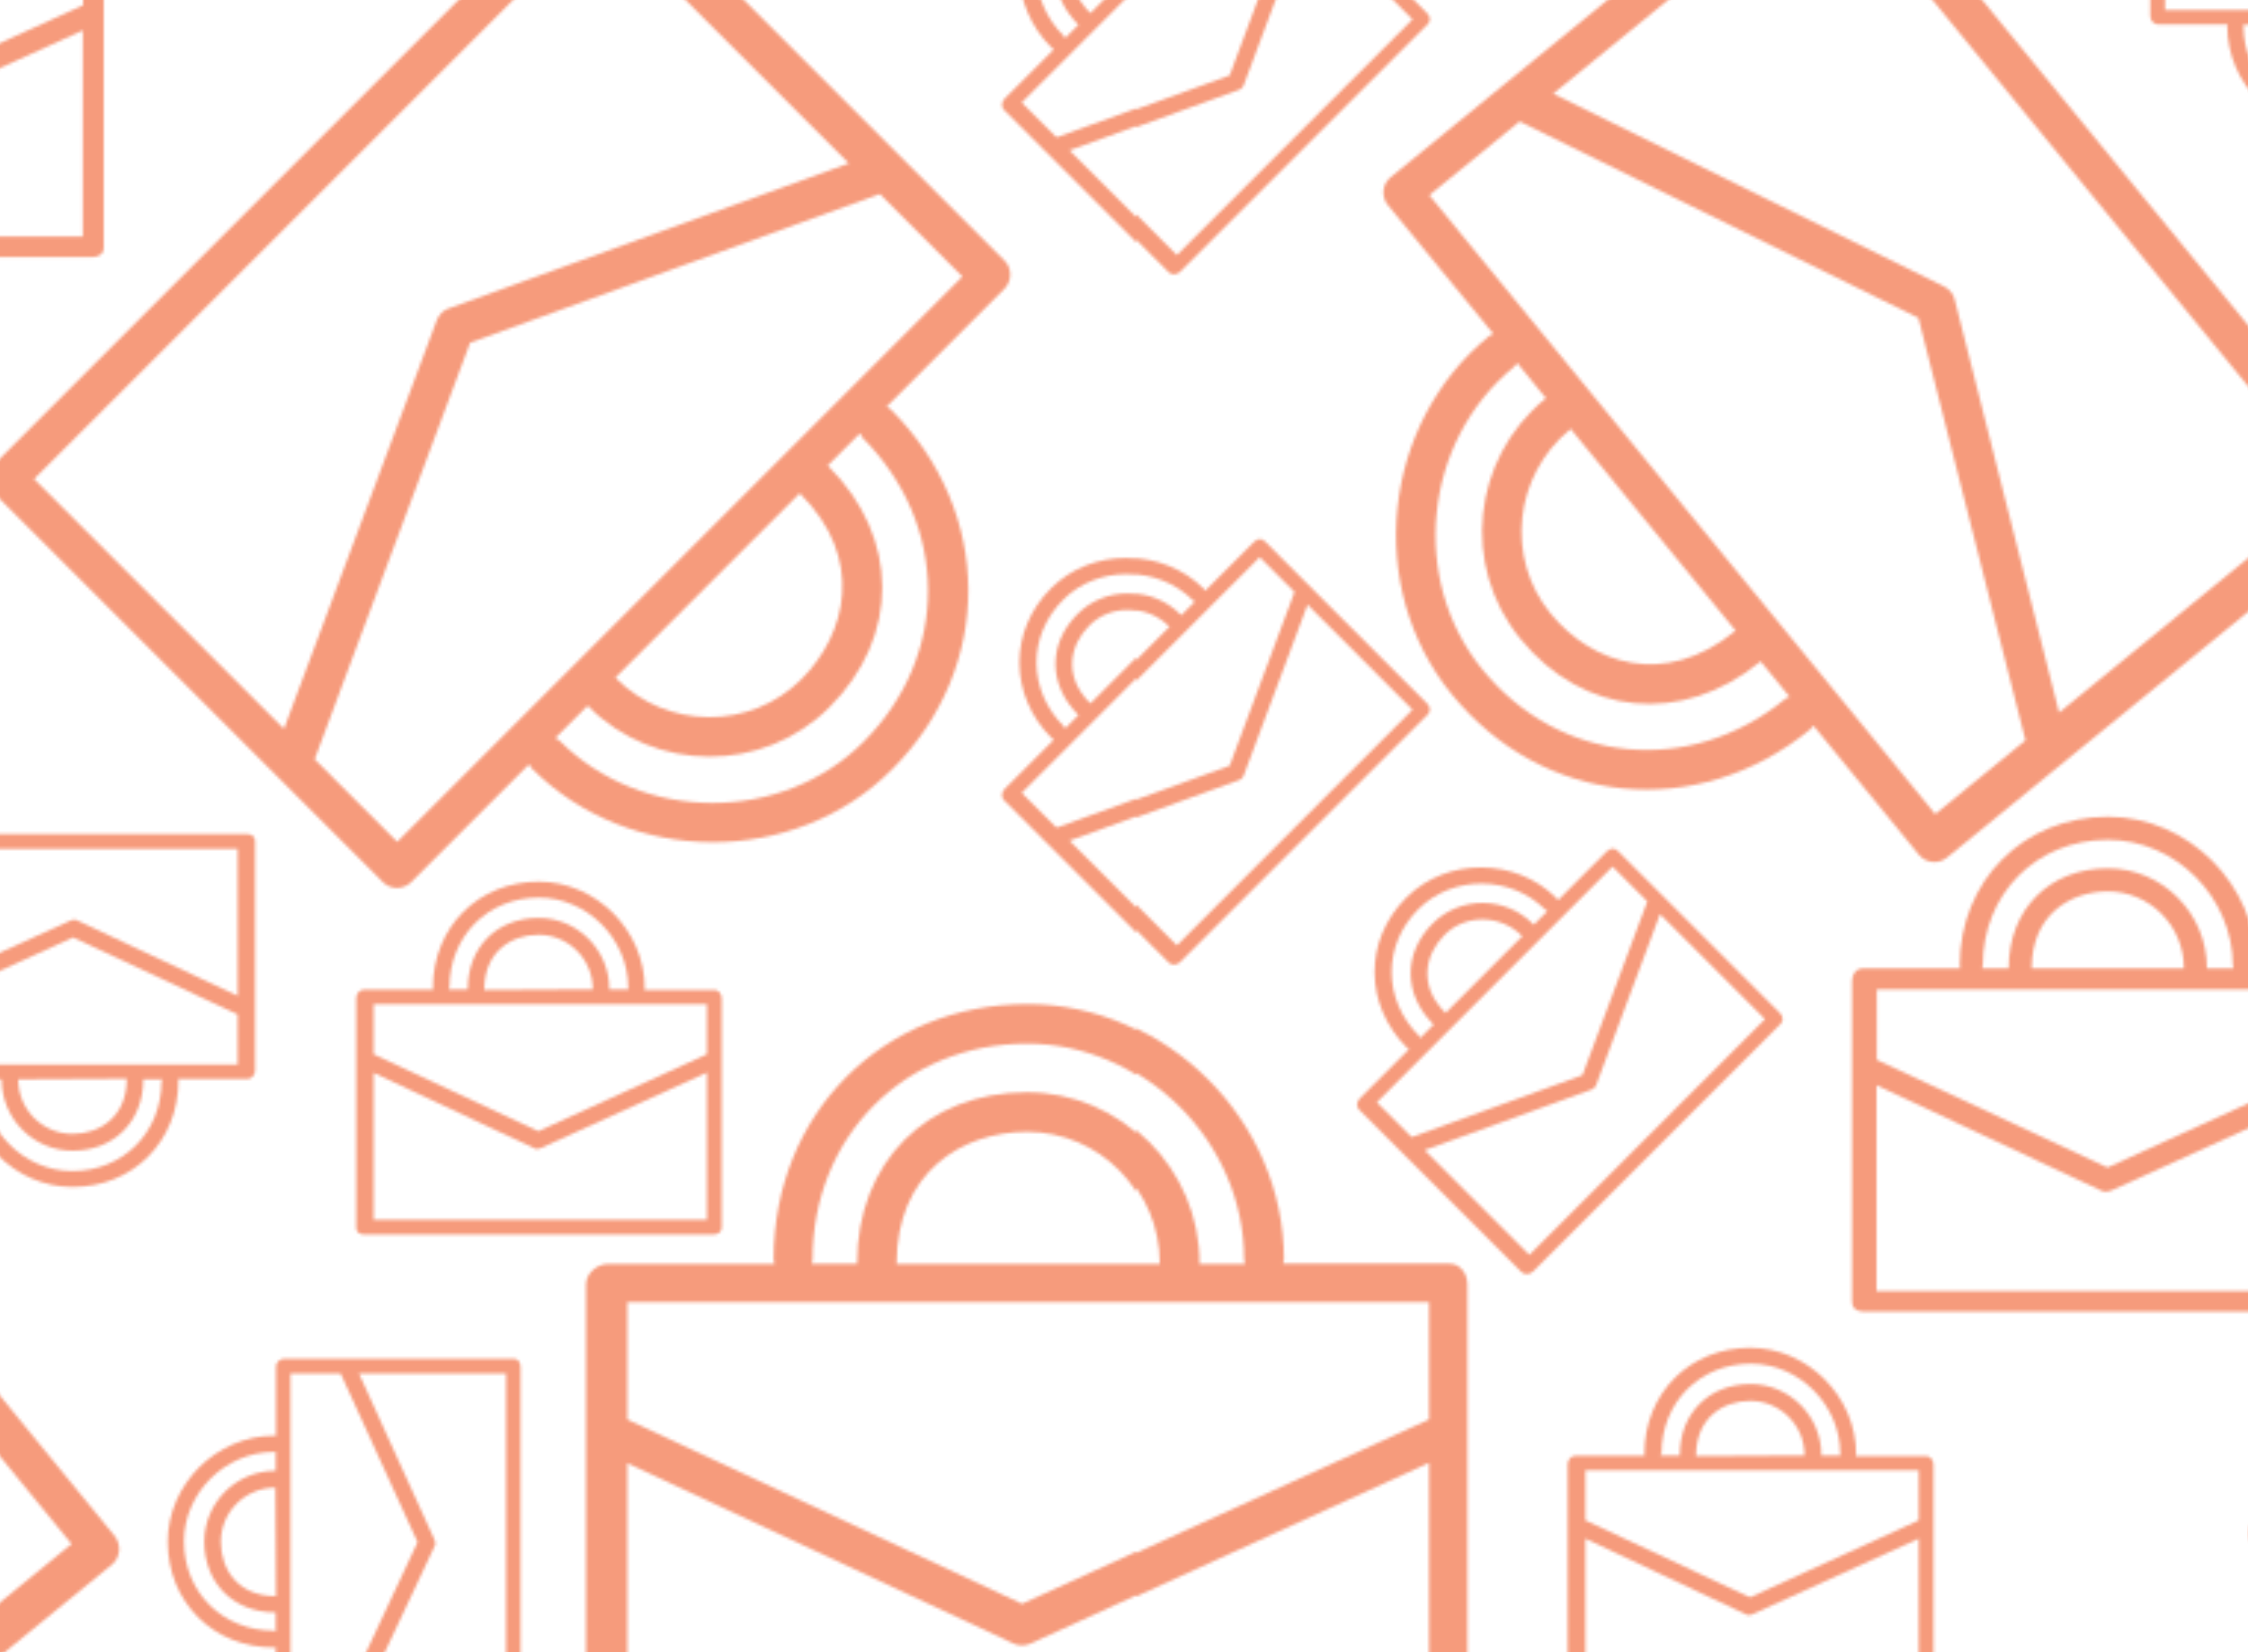 <?xml version="1.0" encoding="utf-8"?>
<!-- Generator: Adobe Illustrator 18.1.1, SVG Export Plug-In . SVG Version: 6.00 Build 0)  -->
<svg version="1.1" id="Layer_1" xmlns="http://www.w3.org/2000/svg" xmlns:xlink="http://www.w3.org/1999/xlink" x="0px" y="0px"
	 width="762.1px" height="560px" viewBox="0 0 762.1 560" enable-background="new 0 0 762.1 560" xml:space="preserve">
<pattern  x="-1663.2" width="1531.2" height="1429.9" patternUnits="userSpaceOnUse" id="New_Pattern_4" viewBox="185.7 -1590 1531.2 1429.9" overflow="visible">
	<g>
		<polygon fill="none" points="185.7,-1590 1716.8,-1590 1716.8,-160.2 185.7,-160.2 		"/>
		<g>
			<path fill="#F69B7C" d="M1829.2-366.7v186.6c0,3.7-2.5,6.5-6.2,6.5h-284.4c-3.7,0-7.4-2.8-7.4-6.5v-186.6c0-3.7,3.7-6.9,7.4-6.9
				h56.5c-0.1-1-0.3-1-0.3-1.6c0-49.4,37-86.5,86.1-86.5c46.6,0,86.1,39.6,86.1,86.5c0,0.6-0.2,0.5-0.3,1.5h56.5
				C1826.6-373.7,1829.2-370.4,1829.2-366.7z M1607.7-373.7h15.5c0,0-0.1-0.1-0.1-0.2c0-34.2,23.7-57.9,57.6-57.9
				c31.7,0,57.6,26,57.6,58c0,0.1-0.1,0.2-0.1,0.2h15.5c-0.1-1-0.3-1-0.3-1.6c0-39.7-33.3-73.1-72.7-73.1
				c-41.4,0-72.7,31.4-72.7,73.1C1608-374.6,1607.9-374.7,1607.7-373.7z M1724.9-373.9c0-24.6-19.8-44.5-44.2-44.5
				c-22,0-44.2,13.7-44.2,44.6c0,0.1-0.1,0.2-0.1,0.2h88.5C1724.9-373.7,1724.9-373.8,1724.9-373.9z M1816.2-306.2l-134.4,61.3
				c-0.9,0.4-1.8,0.6-2.8,0.6c-1,0-1.9-0.2-2.8-0.6l-131-61.2v119.4h271V-306.2z M1816.2-360.7h-271v39.8l133.8,62.5l137.2-62.6
				V-360.7z"/>
			<path fill="#F69B7C" d="M1760.6-618.5l55,55c1.1,1.1,1.2,2.6,0.1,3.7l-83.8,83.8c-1.1,1.1-2.9,1.3-4,0.2l-55-55
				c-1.1-1.1-0.8-2.8,0.3-3.9l16.6-16.6c-0.7-0.7-0.5-0.3-0.7-0.5c-14.5-14.5-14.7-36.5-0.2-50.9c13.7-13.7,37.1-13.6,50.9,0.2
				c0.2,0.2-0.2-0.1,0.5,0.7l16.6-16.6C1758.1-619.6,1759.5-619.6,1760.6-618.5z M1693.6-555.1l4.6-4.6c0,0-0.1-0.1-0.2-0.1
				c-10.1-10.1-10.2-24.1-0.2-34.1c9.4-9.4,24.7-9.3,34.1,0.2c0,0,0.2,0.2,0.2,0.2l4.6-4.6c-0.7-0.7-0.5-0.3-0.7-0.5
				c-11.7-11.7-31.4-11.8-43-0.2c-12.2,12.2-12.1,30.7,0.2,43C1693.3-555.6,1692.9-555.9,1693.6-555.1z M1728-589.8
				c-7.2-7.2-19.1-7.4-26.2-0.2c-6.5,6.5-8.9,17.1,0.2,26.2c0,0,0.2,0.2,0.2,0.2l26.1-26.1C1728.1-589.7,1728-589.8,1728-589.8z
				 M1774.9-597.1l-21.6,57.8c-0.1,0.4-0.4,0.8-0.7,1.1c-0.3,0.3-0.6,0.5-1,0.6l-56.5,20.5l35.5,35.5l79.9-79.9L1774.9-597.1z
				 M1758.8-613.2l-79.9,79.9l11.8,11.8l57.9-21l22-58.9L1758.8-613.2z"/>
			<path fill="#F69B7C" d="M1760.6-852.5l55,55c1.1,1.1,1.2,2.6,0.1,3.7l-83.8,83.8c-1.1,1.1-2.9,1.3-4,0.2l-55-55
				c-1.1-1.1-0.8-2.8,0.3-3.9l16.6-16.6c-0.7-0.7-0.5-0.3-0.7-0.5c-14.5-14.5-14.7-36.5-0.2-50.9c13.7-13.7,37.1-13.6,50.9,0.2
				c0.2,0.2-0.2-0.1,0.5,0.7l16.6-16.6C1758.1-853.6,1759.5-853.6,1760.6-852.5z M1693.6-789.1l4.6-4.6c0,0-0.1-0.1-0.2-0.1
				c-10.1-10.1-10.2-24.1-0.2-34.1c9.4-9.4,24.7-9.3,34.1,0.2c0,0,0.2,0.2,0.2,0.2l4.6-4.6c-0.7-0.7-0.5-0.3-0.7-0.5
				c-11.7-11.7-31.4-11.8-43-0.2c-12.2,12.2-12.1,30.7,0.2,43C1693.3-789.6,1692.9-789.9,1693.6-789.1z M1728-823.8
				c-7.2-7.2-19.1-7.4-26.2-0.2c-6.5,6.5-8.9,17.1,0.2,26.2c0,0,0.2,0.2,0.2,0.2l26.1-26.1C1728.1-823.7,1728-823.8,1728-823.8z
				 M1774.9-831.1l-21.6,57.8c-0.1,0.4-0.4,0.8-0.7,1.1c-0.3,0.3-0.6,0.5-1,0.6l-56.5,20.5l35.5,35.5l79.9-79.9L1774.9-831.1z
				 M1758.8-847.2l-79.9,79.9l11.8,11.8l57.9-21l22-58.9L1758.8-847.2z"/>
			<path fill="#F69B7C" d="M1577.2-463.7v77.8c0,1.5-1.3,2.3-2.8,2.3h-118.5c-1.5,0-2.6-0.8-2.6-2.3v-77.8c0-1.5,1.1-2.9,2.6-2.9
				h23.5c-0.1-1-0.1-0.4-0.1-0.6c0-20.6,15.4-36,35.9-36c19.4,0,35.9,16.5,35.9,36.1c0,0.2-0.1-0.4-0.1,0.6h23.5
				C1575.9-466.7,1577.2-465.3,1577.2-463.7z M1484.6-466.7h6.5c0,0,0,0,0-0.1c0-14.2,9.9-24.1,24-24.1c13.2,0,24,10.8,24,24.1
				c0,0,0,0.1,0,0.1h6.5c-0.1-1-0.1-0.4-0.1-0.6c0-16.5-13.9-30.5-30.3-30.5c-17.3,0-30.3,13.1-30.3,30.5
				C1484.8-467,1484.7-467.7,1484.6-466.7z M1533.5-466.7c0-10.3-8.3-18.5-18.4-18.5c-9.2,0-18.4,5.7-18.4,18.6c0,0,0,0.1,0,0.1
				L1533.5-466.7C1533.5-466.7,1533.5-466.7,1533.5-466.7z M1572.2-438.5l-56.3,25.6c-0.4,0.2-1,0.3-1.4,0.3c-0.4,0-0.7-0.1-1-0.3
				l-54.3-25.5v49.8h113V-438.5z M1572.2-461.7h-113v17l55.8,26.1l57.2-26.1V-461.7z"/>
			<path fill="#F69B7C" d="M1428.9-341.5h77.8c1.5,0,2.3,1.3,2.3,2.8v118.5c0,1.5-0.8,2.6-2.3,2.6h-77.8c-1.5,0-2.9-1.1-2.9-2.6
				v-23.5c-1,0.1-0.4,0.1-0.6,0.1c-20.6,0-36-15.4-36-35.9c0-19.4,16.5-35.9,36.1-35.9c0.2,0-0.4,0.1,0.6,0.1v-23.5
				C1426-340.2,1427.4-341.5,1428.9-341.5z M1426-249v-6.5c0,0,0,0-0.1,0c-14.2,0-24.1-9.9-24.1-24c0-13.2,10.8-24,24.1-24
				c0,0,0.1,0,0.1,0v-6.5c-1,0.1-0.4,0.1-0.6,0.1c-16.5,0-30.5,13.9-30.5,30.3c0,17.3,13.1,30.3,30.5,30.3
				C1425.6-249.1,1425-249,1426-249z M1425.9-297.8c-10.3,0-18.5,8.3-18.5,18.4c0,9.2,5.7,18.4,18.6,18.4c0,0,0.1,0,0.1,0
				L1425.9-297.8C1426-297.8,1426-297.8,1425.9-297.8z M1454.2-336.5l25.6,56.3c0.2,0.4,0.3,1,0.3,1.4c0,0.4-0.1,0.7-0.3,1
				l-25.5,54.3h49.8v-113H1454.2z M1431-336.5v113h17l26.1-55.8l-26.1-57.2H1431z"/>
			<path fill="#F69B7C" d="M1295.1-439.2v-77.8c0-1.5,1.3-2.3,2.8-2.3h118.5c1.5,0,2.6,0.8,2.6,2.3v77.8c0,1.5-1.1,2.9-2.6,2.9
				h-23.5c0.1,1,0.1,0.4,0.1,0.6c0,20.6-15.4,36-35.9,36c-19.4,0-35.9-16.5-35.9-36.1c0-0.2,0.1,0.4,0.1-0.6h-23.5
				C1296.3-436.2,1295.1-437.6,1295.1-439.2z M1387.6-436.2h-6.5c0,0,0,0,0,0.1c0,14.2-9.9,24.1-24,24.1c-13.2,0-24-10.8-24-24.1
				c0,0,0-0.1,0-0.1h-6.5c0.1,1,0.1,0.4,0.1,0.6c0,16.5,13.9,30.5,30.3,30.5c17.3,0,30.3-13.1,30.3-30.5
				C1387.4-435.9,1387.5-435.2,1387.6-436.2z M1338.7-436.2c0,10.3,8.3,18.5,18.4,18.5c9.2,0,18.4-5.7,18.4-18.6c0,0,0-0.1,0-0.1
				L1338.7-436.2C1338.7-436.2,1338.7-436.2,1338.7-436.2z M1300.1-464.4l56.3-25.6c0.4-0.2,1-0.3,1.4-0.3c0.4,0,0.7,0.1,1,0.3
				l54.3,25.5v-49.8h-113V-464.4z M1300.1-441.2h113v-17l-55.8-26.1l-57.2,26.1V-441.2z"/>
			<path fill="#F69B7C" d="M1462.4-503l-132-132c-2.6-2.6-2.6-6.9,0-9.5l201.1-201.1c2.6-2.6,7-2.7,9.6-0.1l132,132
				c2.6,2.6,2.5,7-0.1,9.6l-39.9,39.9c0.8,0.6,1,0.5,1.4,0.9c34.9,34.9,35.1,87.4,0.4,122.1c-33,33-88.9,32.8-122.1-0.4
				c-0.4-0.4-0.3-0.6-0.9-1.4l-39.9,39.9C1469.3-500.4,1465-500.4,1462.4-503z M1624.1-655.2l-11,11c0,0,0.2,0.1,0.3,0.2
				c24.2,24.2,24.3,57.8,0.3,81.7c-22.4,22.4-59.1,22.3-81.7-0.3c-0.1-0.1-0.2-0.3-0.2-0.3l-11,11c0.8,0.6,1,0.5,1.4,0.9
				c28,28,75.3,28.2,103.1,0.4c29.3-29.3,29.1-73.6-0.4-103.1C1624.6-654.2,1624.7-654.4,1624.1-655.2z M1541.4-572.1
				c17.4,17.4,45.6,17.5,62.8,0.3c15.5-15.5,21.5-41-0.3-62.8c-0.1-0.1-0.2-0.3-0.2-0.3l-62.5,62.5
				C1541.2-572.3,1541.4-572.2,1541.4-572.1z M1428.8-555l51.8-138.5c0.3-0.9,1-1.8,1.6-2.5c0.7-0.7,1.4-1.1,2.4-1.5l135.7-49.2
				l-84.6-84.6l-191.6,191.6L1428.8-555z M1467.2-516.7l191.6-191.6l-28-28l-138.9,50.4l-52.7,141.2L1467.2-516.7z"/>
		</g>
		<g>
			<path fill="#F69B7C" d="M995-261l55,55c1.1,1.1,1.2,2.6,0.1,3.7l-83.8,83.8c-1.1,1.1-2.9,1.3-4,0.2l-55-55
				c-1.1-1.1-0.8-2.8,0.3-3.9l16.6-16.6c-0.7-0.7-0.5-0.3-0.7-0.5c-14.5-14.5-14.7-36.5-0.2-50.9c13.7-13.7,37.1-13.6,50.9,0.2
				c0.2,0.2-0.2-0.1,0.5,0.7l16.6-16.6C992.5-262.2,993.9-262.1,995-261z M928-197.7l4.6-4.6c0,0-0.1-0.1-0.2-0.1
				c-10.1-10.1-10.2-24.1-0.2-34.1c9.4-9.4,24.7-9.3,34.1,0.2c0,0,0.2,0.2,0.2,0.2l4.6-4.6c-0.7-0.7-0.5-0.3-0.7-0.5
				c-11.7-11.7-31.4-11.8-43-0.2c-12.2,12.2-12.1,30.7,0.2,43C927.7-198.2,927.4-198.4,928-197.7z M962.4-232.3
				c-7.2-7.2-19.1-7.4-26.2-0.2c-6.5,6.5-8.9,17.1,0.2,26.2c0,0,0.2,0.2,0.2,0.2l26.1-26.1C962.6-232.2,962.4-232.3,962.4-232.3z
				 M1009.3-239.7l-21.6,57.8c-0.1,0.4-0.4,0.8-0.7,1.1c-0.3,0.3-0.6,0.5-1,0.6l-56.5,20.5l35.5,35.5l79.9-79.9L1009.3-239.7z
				 M993.2-255.8l-79.9,79.9l11.8,11.8l57.9-21l22-58.9L993.2-255.8z"/>
			<path fill="#F69B7C" d="M995-495l55,55c1.1,1.1,1.2,2.6,0.1,3.7l-83.8,83.8c-1.1,1.1-2.9,1.3-4,0.2l-55-55
				c-1.1-1.1-0.8-2.8,0.3-3.9l16.6-16.6c-0.7-0.7-0.5-0.3-0.7-0.5c-14.5-14.5-14.7-36.5-0.2-50.9c13.7-13.7,37.1-13.6,50.9,0.2
				c0.2,0.2-0.2-0.1,0.5,0.7l16.6-16.6C992.5-496.2,993.9-496.1,995-495z M928-431.7l4.6-4.6c0,0-0.1-0.1-0.2-0.1
				c-10.1-10.1-10.2-24.1-0.2-34.1c9.4-9.4,24.7-9.3,34.1,0.2c0,0,0.2,0.2,0.2,0.2l4.6-4.6c-0.7-0.7-0.5-0.3-0.7-0.5
				c-11.7-11.7-31.4-11.8-43-0.2c-12.2,12.2-12.1,30.7,0.2,43C927.7-432.2,927.4-432.4,928-431.7z M962.4-466.3
				c-7.2-7.2-19.1-7.4-26.2-0.2c-6.5,6.5-8.9,17.1,0.2,26.2c0,0,0.2,0.2,0.2,0.2l26.1-26.1C962.6-466.2,962.4-466.3,962.4-466.3z
				 M1009.3-473.7l-21.6,57.8c-0.1,0.4-0.4,0.8-0.7,1.1c-0.3,0.3-0.6,0.5-1,0.6l-56.5,20.5l35.5,35.5l79.9-79.9L1009.3-473.7z
				 M993.2-489.8l-79.9,79.9l11.8,11.8l57.9-21l22-58.9L993.2-489.8z"/>
			<path fill="#F69B7C" d="M529.5-81.7v-77.8c0-1.5,1.3-2.3,2.8-2.3h118.5c1.5,0,2.6,0.8,2.6,2.3v77.8c0,1.5-1.1,2.9-2.6,2.9h-23.5
				c0.1,1,0.1,0.4,0.1,0.6c0,20.6-15.4,36-35.9,36c-19.4,0-35.9-16.5-35.9-36.1c0-0.2,0.1,0.4,0.1-0.6h-23.5
				C530.8-78.8,529.5-80.2,529.5-81.7z M622-78.8h-6.5c0,0,0,0,0,0.1c0,14.2-9.9,24.1-24,24.1c-13.2,0-24-10.8-24-24.1
				c0,0,0-0.1,0-0.1h-6.5c0.1,1,0.1,0.4,0.1,0.6c0,16.5,13.9,30.5,30.3,30.5c17.3,0,30.3-13.1,30.3-30.5
				C621.9-78.4,621.9-77.8,622-78.8z M573.2-78.7c0,10.3,8.3,18.5,18.4,18.5c9.2,0,18.4-5.7,18.4-18.6c0,0,0-0.1,0-0.1L573.2-78.7
				C573.1-78.8,573.2-78.7,573.2-78.7z M534.5-106.9l56.3-25.6c0.4-0.2,1-0.3,1.4-0.3c0.4,0,0.7,0.1,1,0.3l54.3,25.5v-49.8h-113
				V-106.9z M534.5-83.8h113v-17l-55.8-26.1l-57.2,26.1V-83.8z"/>
			<path fill="#F69B7C" d="M1367.7-112.2v109c0,2.2-1.8,3.2-4,3.2h-166.1c-2.2,0-3.7-1.1-3.7-3.2v-109c0-2.2,1.5-4.1,3.7-4.1h33
				c-0.1-1.4-0.2-0.6-0.2-0.9c0-28.8,21.6-50.5,50.3-50.5c27.2,0,50.3,23.1,50.3,50.5c0,0.3-0.1-0.5-0.2,0.9h33
				C1365.9-116.3,1367.7-114.4,1367.7-112.2z M1238.1-116.3h9c0,0,0,0,0-0.1c0-19.9,13.8-33.8,33.6-33.8c18.5,0,33.6,15.2,33.6,33.8
				c0,0.1,0,0.1,0,0.1h9c-0.1-1.4-0.2-0.6-0.2-0.9c0-23.2-19.4-42.7-42.4-42.7c-24.2,0-42.4,18.3-42.4,42.7
				C1238.3-116.8,1238.2-117.7,1238.1-116.3z M1306.5-116.4c0-14.4-11.6-26-25.8-26c-12.8,0-25.8,8-25.8,26c0,0.1,0,0.1,0,0.1h51.7
				C1306.5-116.3,1306.5-116.3,1306.5-116.4z M1360.7-76.8L1281.9-41c-0.5,0.2-1.4,0.4-2,0.4c-0.6,0-0.9-0.1-1.5-0.4l-76.1-35.7V-7
				h158.3V-76.8z M1360.7-109.3h-158.3v23.9l78.2,36.5l80.1-36.5V-109.3z"/>
			<path fill="#F69B7C" d="M696.8-145.6l-132-132c-2.6-2.6-2.6-6.9,0-9.5L766-488.1c2.6-2.6,7-2.7,9.6-0.1l132,132
				c2.6,2.6,2.5,7-0.1,9.6l-39.9,39.9c0.8,0.6,1,0.5,1.4,0.9c34.9,34.9,35.1,87.4,0.4,122.1c-33,33-88.9,32.8-122.1-0.4
				c-0.4-0.4-0.3-0.6-0.9-1.4l-39.9,39.9C703.7-143,699.5-142.9,696.8-145.6z M858.5-297.7l-11,11c0,0,0.2,0.1,0.3,0.2
				c24.2,24.2,24.3,57.8,0.3,81.7c-22.4,22.4-59.1,22.3-81.7-0.3c-0.1-0.1-0.2-0.3-0.2-0.3l-11,11c0.8,0.6,1,0.5,1.4,0.9
				c28,28,75.3,28.2,103.1,0.4c29.3-29.3,29.1-73.6-0.4-103.1C859-296.8,859.1-296.9,858.5-297.7z M775.9-214.7
				c17.4,17.4,45.6,17.5,62.8,0.3c15.5-15.5,21.5-41-0.3-62.8c-0.1-0.1-0.2-0.3-0.2-0.3l-62.5,62.5
				C775.6-214.9,775.8-214.8,775.9-214.7z M663.2-197.6L715-336.1c0.3-0.9,1-1.8,1.6-2.5c0.7-0.7,1.4-1.1,2.4-1.5l135.7-49.2
				l-84.6-84.6L578.5-282.2L663.2-197.6z M701.6-159.2l191.6-191.6l-28-28l-138.9,50.4l-52.7,141.2L701.6-159.2z"/>
			<path fill="#F69B7C" d="M1037.5-384.5L1182-502.6c2.9-2.3,7.1-1.9,9.4,1l180,220.2c2.3,2.9,2,7.2-0.8,9.6l-144.5,118.1
				c-2.9,2.3-7.2,1.8-9.5-1.1l-35.7-43.7c-0.7,0.7-0.6,0.9-1.1,1.3c-38.2,31.2-90.5,26.1-121.5-11.9
				c-29.5-36.1-23.8-91.7,12.6-121.4c0.5-0.4,0.6-0.3,1.5-0.8l-35.7-43.7C1034.3-378,1034.7-382.2,1037.5-384.5z M1172.8-208.5
				l-9.8-12c0,0-0.1,0.2-0.2,0.2c-26.4,21.6-59.9,18.4-81.3-7.9c-20.1-24.6-16.3-61,8.5-81.3c0.1-0.1,0.3-0.2,0.3-0.1l-9.8-12
				c-0.7,0.7-0.6,0.9-1.1,1.3c-30.7,25.1-35.6,72.1-10.7,102.6c26.2,32.1,70.3,36.4,102.6,10
				C1171.7-208.1,1171.9-207.9,1172.8-208.5z M1098.4-299c-19,15.6-22,43.6-6.6,62.4c13.9,17,38.6,25.5,62.5,6
				c0.1-0.1,0.3-0.2,0.3-0.1l-56-68.5C1098.6-299.2,1098.5-299.1,1098.4-299z M1092.7-412.8l132.6,65.4c0.9,0.4,1.7,1.2,2.3,1.9
				c0.6,0.7,1,1.6,1.2,2.5l35.4,140l92.6-75.7l-171.5-209.8L1092.7-412.8z M1050.7-378.5l171.5,209.8l30.6-25l-36.3-143.2
				l-135.2-66.6L1050.7-378.5z"/>
		</g>
		<g>
			<path fill="#F69B7C" d="M298-366.7v186.6c0,3.7-2.5,6.5-6.2,6.5H7.4c-3.7,0-7.4-2.8-7.4-6.5v-186.6c0-3.7,3.7-6.9,7.4-6.9h56.5
				c-0.1-1-0.3-1-0.3-1.6c0-49.4,37-86.5,86.1-86.5c46.6,0,86.1,39.6,86.1,86.5c0,0.6-0.2,0.5-0.3,1.5h56.5
				C295.5-373.7,298-370.4,298-366.7z M76.6-373.7h15.5c0,0-0.1-0.1-0.1-0.2c0-34.2,23.7-57.9,57.6-57.9c31.7,0,57.6,26,57.6,58
				c0,0.1-0.1,0.2-0.1,0.2h15.5c-0.1-1-0.3-1-0.3-1.6c0-39.7-33.3-73.1-72.7-73.1c-41.4,0-72.7,31.4-72.7,73.1
				C76.9-374.6,76.7-374.7,76.6-373.7z M193.7-373.9c0-24.6-19.8-44.5-44.2-44.5c-22,0-44.2,13.7-44.2,44.6c0,0.1-0.1,0.2-0.1,0.2
				h88.5C193.8-373.7,193.7-373.8,193.7-373.9z M285-306.2l-134.4,61.3c-0.9,0.4-1.8,0.6-2.8,0.6c-1,0-1.9-0.2-2.8-0.6L14-306.1
				v119.4h271V-306.2z M285-360.7H14v39.8l133.8,62.5L285-320.9V-360.7z"/>
			<path fill="#F69B7C" d="M349-513.6l55,55c1.1,1.1,1.2,2.6,0.1,3.7l-83.8,83.8c-1.1,1.1-2.9,1.3-4,0.2l-55-55
				c-1.1-1.1-0.8-2.8,0.3-3.9l16.6-16.6c-0.7-0.7-0.5-0.3-0.7-0.5c-14.5-14.5-14.7-36.5-0.2-50.9c13.7-13.7,37.1-13.6,50.9,0.2
				c0.2,0.2-0.2-0.1,0.5,0.7l16.6-16.6C346.6-514.7,347.9-514.7,349-513.6z M282-450.2l4.6-4.6c0,0-0.1-0.1-0.2-0.1
				c-10.1-10.1-10.2-24.1-0.2-34.1c9.4-9.4,24.7-9.3,34.1,0.2c0,0,0.2,0.2,0.2,0.2l4.6-4.6c-0.7-0.7-0.5-0.3-0.7-0.5
				c-11.7-11.7-31.4-11.8-43-0.2c-12.2,12.2-12.1,30.7,0.2,43C281.7-450.7,281.4-450.9,282-450.2z M316.4-484.9
				c-7.2-7.2-19.1-7.4-26.2-0.2c-6.5,6.5-8.9,17.1,0.2,26.2c0,0,0.2,0.2,0.2,0.2l26.1-26.1C316.6-484.7,316.4-484.8,316.4-484.9z
				 M363.3-492.2l-21.6,57.8c-0.1,0.4-0.4,0.8-0.7,1.1c-0.3,0.3-0.6,0.5-1,0.6l-56.5,20.5l35.5,35.5l79.9-79.9L363.3-492.2z
				 M347.2-508.3l-79.9,79.9l11.8,11.8l57.9-21l22-58.9L347.2-508.3z"/>
			<path fill="#F69B7C" d="M229.4-618.5l55,55c1.1,1.1,1.2,2.6,0.1,3.7L200.7-476c-1.1,1.1-2.9,1.3-4,0.2l-55-55
				c-1.1-1.1-0.8-2.8,0.3-3.9l16.6-16.6c-0.7-0.7-0.5-0.3-0.7-0.5c-14.5-14.5-14.7-36.5-0.2-50.9c13.7-13.7,37.1-13.6,50.9,0.2
				c0.2,0.2-0.2-0.1,0.5,0.7l16.6-16.6C227-619.6,228.3-619.6,229.4-618.5z M162.5-555.1l4.6-4.6c0,0-0.1-0.1-0.2-0.1
				c-10.1-10.1-10.2-24.1-0.2-34.1c9.4-9.4,24.7-9.3,34.1,0.2c0,0,0.2,0.2,0.2,0.2l4.6-4.6c-0.7-0.7-0.5-0.3-0.7-0.5
				c-11.7-11.7-31.4-11.8-43-0.2c-12.2,12.2-12.1,30.7,0.2,43C162.1-555.6,161.8-555.9,162.5-555.1z M196.8-589.8
				c-7.2-7.2-19.1-7.4-26.2-0.2c-6.5,6.5-8.9,17.1,0.2,26.2c0,0,0.2,0.2,0.2,0.2l26.1-26.1C197-589.7,196.9-589.8,196.8-589.8z
				 M243.8-597.1l-21.6,57.8c-0.1,0.4-0.4,0.8-0.7,1.1c-0.3,0.3-0.6,0.5-1,0.6l-56.5,20.5l35.5,35.5l79.9-79.9L243.8-597.1z
				 M227.6-613.2l-79.9,79.9l11.8,11.8l57.9-21l22-58.9L227.6-613.2z"/>
			<path fill="#F69B7C" d="M229.4-852.5l55,55c1.1,1.1,1.2,2.6,0.1,3.7L200.7-710c-1.1,1.1-2.9,1.3-4,0.2l-55-55
				c-1.1-1.1-0.8-2.8,0.3-3.9l16.6-16.6c-0.7-0.7-0.5-0.3-0.7-0.5c-14.5-14.5-14.7-36.5-0.2-50.9c13.7-13.7,37.1-13.6,50.9,0.2
				c0.2,0.2-0.2-0.1,0.5,0.7l16.6-16.6C227-853.6,228.3-853.6,229.4-852.5z M162.5-789.1l4.6-4.6c0,0-0.1-0.1-0.2-0.1
				c-10.1-10.1-10.2-24.1-0.2-34.1c9.4-9.4,24.7-9.3,34.1,0.2c0,0,0.2,0.2,0.2,0.2l4.6-4.6c-0.7-0.7-0.5-0.3-0.7-0.5
				c-11.7-11.7-31.4-11.8-43-0.2c-12.2,12.2-12.1,30.7,0.2,43C162.1-789.6,161.8-789.9,162.5-789.1z M196.8-823.8
				c-7.2-7.2-19.1-7.4-26.2-0.2c-6.5,6.5-8.9,17.1,0.2,26.2c0,0,0.2,0.2,0.2,0.2l26.1-26.1C197-823.7,196.9-823.8,196.8-823.8z
				 M243.8-831.1l-21.6,57.8c-0.1,0.4-0.4,0.8-0.7,1.1c-0.3,0.3-0.6,0.5-1,0.6l-56.5,20.5l35.5,35.5l79.9-79.9L243.8-831.1z
				 M227.6-847.2l-79.9,79.9l11.8,11.8l57.9-21l22-58.9L227.6-847.2z"/>
			<path fill="#F69B7C" d="M602.2-469.7v109c0,2.2-1.8,3.2-4,3.2H432.1c-2.2,0-3.7-1.1-3.7-3.2v-109c0-2.2,1.5-4.1,3.7-4.1h33
				c-0.1-1.4-0.2-0.6-0.2-0.9c0-28.8,21.6-50.5,50.3-50.5c27.2,0,50.3,23.1,50.3,50.5c0,0.3-0.1-0.5-0.2,0.9h33
				C600.3-473.8,602.2-471.8,602.2-469.7z M472.5-473.8h9c0,0,0,0,0-0.1c0-19.9,13.8-33.8,33.6-33.8c18.5,0,33.6,15.2,33.6,33.8
				c0,0.1,0,0.1,0,0.1h9c-0.1-1.4-0.2-0.6-0.2-0.9c0-23.2-19.4-42.7-42.4-42.7c-24.2,0-42.4,18.3-42.4,42.7
				C472.7-474.3,472.6-475.2,472.5-473.8z M540.9-473.9c0-14.4-11.6-26-25.8-26c-12.8,0-25.8,8-25.8,26c0,0.1,0,0.1,0,0.1H541
				C541-473.8,540.9-473.8,540.9-473.9z M595.1-434.3l-78.8,35.8c-0.5,0.2-1.4,0.4-2,0.4c-0.6,0-0.9-0.1-1.5-0.4l-76.1-35.7v69.8
				h158.3V-434.3z M595.1-466.7H436.8v23.9l78.2,36.5l80.1-36.5V-466.7z"/>
			<path fill="#F69B7C" d="M456-305.7v77.8c0,1.5-1.3,2.3-2.8,2.3H334.6c-1.5,0-2.6-0.8-2.6-2.3v-77.8c0-1.5,1.1-2.9,2.6-2.9h23.5
				c-0.1-1-0.1-0.4-0.1-0.6c0-20.6,15.4-36,35.9-36c19.4,0,35.9,16.5,35.9,36.1c0,0.2-0.1-0.4-0.1,0.6h23.5
				C454.7-308.7,456-307.3,456-305.7z M363.5-308.7h6.5c0,0,0,0,0-0.1c0-14.2,9.9-24.1,24-24.1c13.2,0,24,10.8,24,24.1
				c0,0,0,0.1,0,0.1h6.5c-0.1-1-0.1-0.4-0.1-0.6c0-16.5-13.9-30.5-30.3-30.5c-17.3,0-30.3,13.1-30.3,30.5
				C363.6-309,363.5-309.7,363.5-308.7z M412.3-308.7c0-10.3-8.3-18.5-18.4-18.5c-9.2,0-18.4,5.7-18.4,18.6c0,0,0,0.1,0,0.1
				L412.3-308.7C412.3-308.7,412.3-308.7,412.3-308.7z M451-280.5l-56.3,25.6c-0.4,0.2-1,0.3-1.4,0.3c-0.4,0-0.7-0.1-1-0.3
				L338-280.5v49.8h113V-280.5z M451-303.7H338v17l55.8,26.1l57.2-26.1V-303.7z"/>
			<path fill="#F69B7C" d="M272-742l144.5-118.1c2.9-2.3,7.1-1.9,9.4,1l180,220.2c2.3,2.9,2,7.2-0.8,9.6L460.5-511.3
				c-2.9,2.3-7.2,1.8-9.5-1.1l-35.7-43.7c-0.7,0.7-0.6,0.9-1.1,1.3c-38.2,31.2-90.5,26.1-121.5-11.9
				c-29.5-36.1-23.8-91.7,12.6-121.4c0.5-0.4,0.6-0.3,1.5-0.8L271-732.6C268.7-735.4,269.1-739.7,272-742z M407.2-565.9l-9.8-12
				c0,0-0.1,0.2-0.2,0.2c-26.4,21.6-59.9,18.4-81.3-7.9c-20.1-24.6-16.3-61,8.5-81.3c0.1-0.1,0.3-0.2,0.3-0.1l-9.8-12
				c-0.7,0.7-0.6,0.9-1.1,1.3c-30.7,25.1-35.6,72.1-10.7,102.6c26.2,32.1,70.3,36.4,102.6,10C406.2-565.5,406.3-565.4,407.2-565.9z
				 M332.8-656.5c-19,15.6-22,43.6-6.6,62.4c13.9,17,38.6,25.5,62.5,6c0.1-0.1,0.3-0.2,0.3-0.1l-56-68.5
				C333-656.7,332.9-656.5,332.8-656.5z M327.1-770.3l132.6,65.4c0.9,0.4,1.7,1.2,2.3,1.9c0.6,0.7,1,1.6,1.2,2.5l35.4,140l92.6-75.7
				L419.8-846L327.1-770.3z M285.1-735.9l171.5,209.8l30.6-25l-36.3-143.2l-135.2-66.6L285.1-735.9z"/>
		</g>
		<g>
			<path fill="#F69B7C" d="M1829.2-1081.7v186.6c0,3.7-2.5,6.5-6.2,6.5h-284.4c-3.7,0-7.4-2.8-7.4-6.5v-186.6c0-3.7,3.7-6.9,7.4-6.9
				h56.5c-0.1-1-0.3-1-0.3-1.6c0-49.4,37-86.5,86.1-86.5c46.6,0,86.1,39.6,86.1,86.5c0,0.6-0.2,0.5-0.3,1.5h56.5
				C1826.6-1088.6,1829.2-1085.4,1829.2-1081.7z M1607.7-1088.6h15.5c0,0-0.1-0.1-0.1-0.2c0-34.2,23.7-57.9,57.6-57.9
				c31.7,0,57.6,26,57.6,58c0,0.1-0.1,0.2-0.1,0.2h15.5c-0.1-1-0.3-1-0.3-1.6c0-39.7-33.3-73.1-72.7-73.1
				c-41.4,0-72.7,31.4-72.7,73.1C1608-1089.5,1607.9-1089.6,1607.7-1088.6z M1724.9-1088.8c0-24.6-19.8-44.5-44.2-44.5
				c-22,0-44.2,13.7-44.2,44.6c0,0.1-0.1,0.2-0.1,0.2h88.5C1724.9-1088.6,1724.9-1088.7,1724.9-1088.8z M1816.2-1021.1l-134.4,61.3
				c-0.9,0.4-1.8,0.6-2.8,0.6c-1,0-1.9-0.2-2.8-0.6l-131-61.2v119.4h271V-1021.1z M1816.2-1075.6h-271v39.8l133.8,62.5l137.2-62.6
				V-1075.6z"/>
			<path fill="#F69B7C" d="M1760.6-1333.4l55,55c1.1,1.1,1.2,2.6,0.1,3.7l-83.8,83.8c-1.1,1.1-2.9,1.3-4,0.2l-55-55
				c-1.1-1.1-0.8-2.8,0.3-3.9l16.6-16.6c-0.7-0.7-0.5-0.3-0.7-0.5c-14.5-14.5-14.7-36.5-0.2-50.9c13.7-13.7,37.1-13.6,50.9,0.2
				c0.2,0.2-0.2-0.1,0.5,0.7l16.6-16.6C1758.1-1334.6,1759.5-1334.5,1760.6-1333.4z M1693.6-1270l4.6-4.6c0,0-0.1-0.1-0.2-0.1
				c-10.1-10.1-10.2-24.1-0.2-34.1c9.4-9.4,24.7-9.2,34.1,0.2c0,0,0.2,0.2,0.2,0.2l4.6-4.6c-0.7-0.7-0.5-0.3-0.7-0.5
				c-11.7-11.7-31.4-11.8-43-0.2c-12.2,12.2-12.1,30.7,0.2,43C1693.3-1270.6,1692.9-1270.8,1693.6-1270z M1728-1304.7
				c-7.2-7.2-19.1-7.4-26.2-0.2c-6.5,6.5-8.9,17.1,0.2,26.2c0,0,0.2,0.2,0.2,0.2l26.1-26.1C1728.1-1304.6,1728-1304.7,1728-1304.7z
				 M1774.9-1312.1l-21.6,57.8c-0.1,0.4-0.4,0.8-0.7,1.1c-0.3,0.3-0.6,0.5-1,0.6l-56.5,20.5l35.5,35.5l79.9-79.9L1774.9-1312.1z
				 M1758.8-1328.2l-79.9,79.9l11.8,11.8l57.9-21l22-58.9L1758.8-1328.2z"/>
			<path fill="#F69B7C" d="M1760.6-1567.4l55,55c1.1,1.1,1.2,2.6,0.1,3.7l-83.8,83.8c-1.1,1.1-2.9,1.3-4,0.2l-55-55
				c-1.1-1.1-0.8-2.8,0.3-3.9l16.6-16.6c-0.7-0.7-0.5-0.3-0.7-0.5c-14.5-14.5-14.7-36.5-0.2-50.9c13.7-13.7,37.1-13.6,50.9,0.2
				c0.2,0.2-0.2-0.1,0.5,0.7l16.6-16.6C1758.1-1568.6,1759.5-1568.5,1760.6-1567.4z M1693.6-1504l4.6-4.6c0,0-0.1-0.1-0.2-0.1
				c-10.1-10.1-10.2-24.1-0.2-34.1c9.4-9.4,24.7-9.2,34.1,0.2c0,0,0.2,0.2,0.2,0.2l4.6-4.6c-0.7-0.7-0.5-0.3-0.7-0.5
				c-11.7-11.7-31.4-11.8-43-0.2c-12.2,12.2-12.1,30.7,0.2,43C1693.3-1504.6,1692.9-1504.8,1693.6-1504z M1728-1538.7
				c-7.2-7.2-19.1-7.4-26.2-0.2c-6.5,6.5-8.9,17.1,0.2,26.2c0,0,0.2,0.2,0.2,0.2l26.1-26.1C1728.1-1538.6,1728-1538.7,1728-1538.7z
				 M1774.9-1546.1l-21.6,57.8c-0.1,0.4-0.4,0.8-0.7,1.1c-0.3,0.3-0.6,0.5-1,0.6l-56.5,20.5l35.5,35.5l79.9-79.9L1774.9-1546.1z
				 M1758.8-1562.2l-79.9,79.9l11.8,11.8l57.9-21l22-58.9L1758.8-1562.2z"/>
			<path fill="#F69B7C" d="M1577.2-1178.7v77.8c0,1.5-1.3,2.3-2.8,2.3h-118.5c-1.5,0-2.6-0.8-2.6-2.3v-77.8c0-1.5,1.1-2.9,2.6-2.9
				h23.5c-0.1-1-0.1-0.4-0.1-0.6c0-20.6,15.4-36,35.9-36c19.4,0,35.9,16.5,35.9,36.1c0,0.2-0.1-0.4-0.1,0.6h23.5
				C1575.9-1181.6,1577.2-1180.2,1577.2-1178.7z M1484.6-1181.6h6.5c0,0,0,0,0-0.1c0-14.2,9.9-24.1,24-24.1c13.2,0,24,10.8,24,24.1
				c0,0,0,0.1,0,0.1h6.5c-0.1-1-0.1-0.4-0.1-0.6c0-16.5-13.9-30.5-30.3-30.5c-17.3,0-30.3,13.1-30.3,30.5
				C1484.8-1182,1484.7-1182.6,1484.6-1181.6z M1533.5-1181.7c0-10.3-8.3-18.5-18.4-18.5c-9.2,0-18.4,5.7-18.4,18.6c0,0,0,0.1,0,0.1
				L1533.5-1181.7C1533.5-1181.6,1533.5-1181.6,1533.5-1181.7z M1572.2-1153.4l-56.3,25.6c-0.4,0.2-1,0.3-1.4,0.3
				c-0.4,0-0.7-0.1-1-0.3l-54.3-25.5v49.8h113V-1153.4z M1572.2-1176.6h-113v17l55.8,26.1l57.2-26.1V-1176.6z"/>
			<path fill="#F69B7C" d="M1428.9-1056.4h77.8c1.5,0,2.3,1.3,2.3,2.8v118.5c0,1.5-0.8,2.6-2.3,2.6h-77.8c-1.5,0-2.9-1.1-2.9-2.6
				v-23.5c-1,0.1-0.4,0.1-0.6,0.1c-20.6,0-36-15.4-36-35.9c0-19.4,16.5-35.9,36.1-35.9c0.2,0-0.4,0.1,0.6,0.1v-23.5
				C1426-1055.1,1427.4-1056.4,1428.9-1056.4z M1426-963.9v-6.5c0,0,0,0-0.1,0c-14.2,0-24.1-9.9-24.1-24c0-13.2,10.8-24,24.1-24
				c0,0,0.1,0,0.1,0v-6.5c-1,0.1-0.4,0.1-0.6,0.1c-16.5,0-30.5,13.9-30.5,30.3c0,17.3,13.1,30.3,30.5,30.3
				C1425.6-964,1425-964,1426-963.9z M1425.9-1012.7c-10.3,0-18.5,8.3-18.5,18.4c0,9.2,5.7,18.4,18.6,18.4c0,0,0.1,0,0.1,0
				L1425.9-1012.7C1426-1012.8,1426-1012.7,1425.9-1012.7z M1454.2-1051.4l25.6,56.3c0.2,0.4,0.3,1,0.3,1.4c0,0.4-0.1,0.7-0.3,1
				l-25.5,54.3h49.8v-113H1454.2z M1431-1051.4v113h17l26.1-55.8l-26.1-57.2H1431z"/>
			<path fill="#F69B7C" d="M1295.1-1154.1v-77.8c0-1.5,1.3-2.3,2.8-2.3h118.5c1.5,0,2.6,0.8,2.6,2.3v77.8c0,1.5-1.1,2.9-2.6,2.9
				h-23.5c0.1,1,0.1,0.4,0.1,0.6c0,20.6-15.4,36-35.9,36c-19.4,0-35.9-16.5-35.9-36.1c0-0.2,0.1,0.4,0.1-0.6h-23.5
				C1296.3-1151.2,1295.1-1152.5,1295.1-1154.1z M1387.6-1151.2h-6.5c0,0,0,0,0,0.1c0,14.2-9.9,24.1-24,24.1
				c-13.2,0-24-10.8-24-24.1c0,0,0-0.1,0-0.1h-6.5c0.1,1,0.1,0.4,0.1,0.6c0,16.5,13.9,30.5,30.3,30.5c17.3,0,30.3-13.1,30.3-30.5
				C1387.4-1150.8,1387.5-1150.2,1387.6-1151.2z M1338.7-1151.1c0,10.3,8.3,18.5,18.4,18.5c9.2,0,18.4-5.7,18.4-18.6
				c0,0,0-0.1,0-0.1L1338.7-1151.1C1338.7-1151.2,1338.7-1151.1,1338.7-1151.1z M1300.1-1179.3l56.3-25.6c0.4-0.2,1-0.3,1.4-0.3
				c0.4,0,0.7,0.1,1,0.3l54.3,25.5v-49.8h-113V-1179.3z M1300.1-1156.2h113v-17l-55.8-26.1l-57.2,26.1V-1156.2z"/>
			<path fill="#F69B7C" d="M1462.4-1218l-132-132c-2.6-2.6-2.6-6.9,0-9.5l201.1-201.1c2.6-2.6,7-2.7,9.6-0.1l132,132
				c2.6,2.6,2.5,7-0.1,9.6l-39.9,39.9c0.8,0.6,1,0.5,1.4,0.9c34.9,34.9,35.1,87.4,0.4,122.1c-33,33-88.9,32.8-122.1-0.4
				c-0.4-0.4-0.3-0.6-0.9-1.4l-39.9,39.9C1469.3-1215.4,1465-1215.3,1462.4-1218z M1624.1-1370.1l-11,11c0,0,0.2,0.1,0.3,0.2
				c24.2,24.2,24.3,57.8,0.3,81.7c-22.4,22.4-59.1,22.3-81.7-0.3c-0.1-0.1-0.2-0.3-0.2-0.3l-11,11c0.8,0.6,1,0.5,1.4,0.9
				c28,28,75.3,28.2,103.1,0.4c29.3-29.3,29.1-73.6-0.4-103.1C1624.6-1369.1,1624.7-1369.3,1624.1-1370.1z M1541.4-1287.1
				c17.4,17.4,45.6,17.5,62.8,0.3c15.5-15.5,21.5-41-0.3-62.8c-0.1-0.1-0.2-0.3-0.2-0.3l-62.5,62.5
				C1541.2-1287.3,1541.4-1287.1,1541.4-1287.1z M1428.8-1270l51.8-138.5c0.3-0.9,1-1.8,1.6-2.5c0.7-0.7,1.4-1.1,2.4-1.5l135.7-49.2
				l-84.6-84.6l-191.6,191.6L1428.8-1270z M1467.2-1231.6l191.6-191.6l-28-28l-138.9,50.4l-52.7,141.2L1467.2-1231.6z"/>
		</g>
		<g>
			<path fill="#F69B7C" d="M1063.6-724.2v186.6c0,3.7-2.5,6.5-6.2,6.5H772.9c-3.7,0-7.4-2.8-7.4-6.5v-186.6c0-3.7,3.7-6.9,7.4-6.9
				h56.5c-0.1-1-0.3-1-0.3-1.6c0-49.4,37-86.5,86.1-86.5c46.6,0,86.1,39.6,86.1,86.5c0,0.6-0.2,0.5-0.3,1.5h56.5
				C1061-731.1,1063.6-727.9,1063.6-724.2z M842.1-731.1h15.5c0,0-0.1-0.1-0.1-0.2c0-34.2,23.7-57.9,57.6-57.9
				c31.7,0,57.6,26,57.6,58c0,0.1-0.1,0.2-0.1,0.2h15.5c-0.1-1-0.3-1-0.3-1.6c0-39.7-33.3-73.1-72.7-73.1
				c-41.4,0-72.7,31.4-72.7,73.1C842.5-732.1,842.3-732.1,842.1-731.1z M959.3-731.3c0-24.6-19.8-44.5-44.2-44.5
				c-22,0-44.2,13.7-44.2,44.6c0,0.1-0.1,0.2-0.1,0.2h88.5C959.4-731.1,959.3-731.2,959.3-731.3z M1050.6-663.6l-134.4,61.3
				c-0.9,0.4-1.8,0.6-2.8,0.6c-1,0-1.9-0.2-2.8-0.6l-131-61.2v119.4h271V-663.6z M1050.6-718.1h-271v39.8l133.8,62.5l137.2-62.6
				V-718.1z"/>
			<path fill="#F69B7C" d="M1114.6-871l55,55c1.1,1.1,1.2,2.6,0.1,3.7l-83.8,83.8c-1.1,1.1-2.9,1.3-4,0.2l-55-55
				c-1.1-1.1-0.8-2.8,0.3-3.9l16.6-16.6c-0.7-0.7-0.5-0.3-0.7-0.5c-14.5-14.5-14.7-36.5-0.2-50.9c13.7-13.7,37.1-13.6,50.9,0.2
				c0.2,0.2-0.2-0.1,0.5,0.7l16.6-16.6C1112.1-872.2,1113.5-872.1,1114.6-871z M1047.6-807.7l4.6-4.6c0,0-0.1-0.1-0.2-0.1
				c-10.1-10.1-10.2-24.1-0.2-34.1c9.4-9.4,24.7-9.3,34.1,0.2c0,0,0.2,0.2,0.2,0.2l4.6-4.6c-0.7-0.7-0.5-0.3-0.7-0.5
				c-11.7-11.7-31.4-11.8-43-0.2c-12.2,12.2-12.1,30.7,0.2,43C1047.3-808.2,1047-808.4,1047.6-807.7z M1082-842.3
				c-7.2-7.2-19.1-7.4-26.2-0.2c-6.5,6.5-8.9,17.1,0.2,26.2c0,0,0.2,0.2,0.2,0.2l26.1-26.1C1082.2-842.2,1082-842.3,1082-842.3z
				 M1128.9-849.7l-21.6,57.8c-0.1,0.4-0.4,0.8-0.7,1.1c-0.3,0.3-0.6,0.5-1,0.6l-56.5,20.5l35.5,35.5l79.9-79.9L1128.9-849.7z
				 M1112.8-865.8l-79.9,79.9l11.8,11.8l57.9-21l22-58.9L1112.8-865.8z"/>
			<path fill="#F69B7C" d="M995-976l55,55c1.1,1.1,1.2,2.6,0.1,3.7l-83.8,83.8c-1.1,1.1-2.9,1.3-4,0.2l-55-55
				c-1.1-1.1-0.8-2.8,0.3-3.9l16.6-16.6c-0.7-0.7-0.5-0.3-0.7-0.5c-14.5-14.5-14.7-36.5-0.2-50.9c13.7-13.7,37.1-13.6,50.9,0.2
				c0.2,0.2-0.2-0.1,0.5,0.7l16.6-16.6C992.5-977.1,993.9-977.1,995-976z M928-912.6l4.6-4.6c0,0-0.1-0.1-0.2-0.1
				c-10.1-10.1-10.2-24.1-0.2-34.1c9.4-9.4,24.7-9.3,34.1,0.2c0,0,0.2,0.2,0.2,0.2l4.6-4.6c-0.7-0.7-0.5-0.3-0.7-0.5
				c-11.7-11.7-31.4-11.8-43-0.2c-12.2,12.2-12.1,30.7,0.2,43C927.7-913.1,927.4-913.3,928-912.6z M962.4-947.3
				c-7.2-7.2-19.1-7.4-26.2-0.2c-6.5,6.5-8.9,17.1,0.2,26.2c0,0,0.2,0.2,0.2,0.2l26.1-26.1C962.6-947.1,962.4-947.2,962.4-947.3z
				 M1009.3-954.6l-21.6,57.8c-0.1,0.4-0.4,0.8-0.7,1.1c-0.3,0.3-0.6,0.5-1,0.6l-56.5,20.5l35.5,35.5l79.9-79.9L1009.3-954.6z
				 M993.2-970.7l-79.9,79.9l11.8,11.8l57.9-21l22-58.9L993.2-970.7z"/>
			<path fill="#F69B7C" d="M995-1210l55,55c1.1,1.1,1.2,2.6,0.1,3.7l-83.8,83.8c-1.1,1.1-2.9,1.3-4,0.2l-55-55
				c-1.1-1.1-0.8-2.8,0.3-3.9l16.6-16.6c-0.7-0.7-0.5-0.3-0.7-0.5c-14.5-14.5-14.7-36.5-0.2-50.9c13.7-13.7,37.1-13.6,50.9,0.2
				c0.2,0.2-0.2-0.1,0.5,0.7l16.6-16.6C992.5-1211.1,993.9-1211.1,995-1210z M928-1146.6l4.6-4.6c0,0-0.1-0.1-0.2-0.1
				c-10.1-10.1-10.2-24.1-0.2-34.1c9.4-9.4,24.7-9.2,34.1,0.2c0,0,0.2,0.2,0.2,0.2l4.6-4.6c-0.7-0.7-0.5-0.3-0.7-0.5
				c-11.7-11.7-31.4-11.8-43-0.2c-12.2,12.2-12.1,30.7,0.2,43C927.7-1147.1,927.4-1147.3,928-1146.6z M962.4-1181.3
				c-7.2-7.2-19.1-7.4-26.2-0.2c-6.5,6.5-8.9,17.1,0.2,26.2c0,0,0.2,0.2,0.2,0.2l26.1-26.1C962.6-1181.1,962.4-1181.2,962.4-1181.3z
				 M1009.3-1188.6l-21.6,57.8c-0.1,0.4-0.4,0.8-0.7,1.1c-0.3,0.3-0.6,0.5-1,0.6l-56.5,20.5l35.5,35.5l79.9-79.9L1009.3-1188.6z
				 M993.2-1204.7l-79.9,79.9l11.8,11.8l57.9-21l22-58.9L993.2-1204.7z"/>
			<path fill="#F69B7C" d="M811.6-821.2v77.8c0,1.5-1.3,2.3-2.8,2.3H690.2c-1.5,0-2.6-0.8-2.6-2.3v-77.8c0-1.5,1.1-2.9,2.6-2.9h23.5
				c-0.1-1-0.1-0.4-0.1-0.6c0-20.6,15.4-36,35.9-36c19.4,0,35.9,16.5,35.9,36.1c0,0.2-0.1-0.4-0.1,0.6h23.5
				C810.3-824.1,811.6-822.8,811.6-821.2z M719.1-824.1h6.5c0,0,0,0,0-0.1c0-14.2,9.9-24.1,24-24.1c13.2,0,24,10.8,24,24.1
				c0,0,0,0.1,0,0.1h6.5c-0.1-1-0.1-0.4-0.1-0.6c0-16.5-13.9-30.5-30.3-30.5c-17.3,0-30.3,13.1-30.3,30.5
				C719.2-824.5,719.1-825.1,719.1-824.1z M767.9-824.2c0-10.3-8.3-18.5-18.4-18.5c-9.2,0-18.4,5.7-18.4,18.6c0,0,0,0.1,0,0.1
				L767.9-824.2C767.9-824.1,767.9-824.2,767.9-824.2z M806.6-796l-56.3,25.6c-0.4,0.2-1,0.3-1.4,0.3c-0.4,0-0.7-0.1-1-0.3
				l-54.3-25.5v49.8h113V-796z M806.6-819.1h-113v17l55.8,26.1l57.2-26.1V-819.1z"/>
			<path fill="#F69B7C" d="M663.3-699h77.8c1.5,0,2.3,1.3,2.3,2.8v118.5c0,1.5-0.8,2.6-2.3,2.6h-77.8c-1.5,0-2.9-1.1-2.9-2.6v-23.5
				c-1,0.1-0.4,0.1-0.6,0.1c-20.6,0-36-15.4-36-35.9c0-19.4,16.5-35.9,36.1-35.9c0.2,0-0.4,0.1,0.6,0.1v-23.5
				C660.4-697.7,661.8-699,663.3-699z M660.4-606.4v-6.5c0,0,0,0-0.1,0c-14.2,0-24.1-9.9-24.1-24c0-13.2,10.8-24,24.1-24
				c0,0,0.1,0,0.1,0v-6.5c-1,0.1-0.4,0.1-0.6,0.1c-16.5,0-30.5,13.9-30.5,30.3c0,17.3,13.1,30.3,30.5,30.3
				C660-606.6,659.4-606.5,660.4-606.4z M660.3-655.3c-10.3,0-18.5,8.3-18.5,18.4c0,9.2,5.7,18.4,18.6,18.4c0,0,0.1,0,0.1,0
				L660.3-655.3C660.4-655.3,660.4-655.3,660.3-655.3z M688.6-694l25.6,56.3c0.2,0.4,0.3,1,0.3,1.4c0,0.4-0.1,0.7-0.3,1L688.6-581
				h49.8v-113H688.6z M665.4-694v113h17l26.1-55.8L682.4-694H665.4z"/>
			<path fill="#F69B7C" d="M529.5-796.6v-77.8c0-1.5,1.3-2.3,2.8-2.3h118.5c1.5,0,2.6,0.8,2.6,2.3v77.8c0,1.5-1.1,2.9-2.6,2.9h-23.5
				c0.1,1,0.1,0.4,0.1,0.6c0,20.6-15.4,36-35.9,36c-19.4,0-35.9-16.5-35.9-36.1c0-0.2,0.1,0.4,0.1-0.6h-23.5
				C530.8-793.7,529.5-795.1,529.5-796.6z M622-793.7h-6.5c0,0,0,0,0,0.1c0,14.2-9.9,24.1-24,24.1c-13.2,0-24-10.8-24-24.1
				c0,0,0-0.1,0-0.1h-6.5c0.1,1,0.1,0.4,0.1,0.6c0,16.5,13.9,30.5,30.3,30.5c17.3,0,30.3-13.1,30.3-30.5
				C621.9-793.3,621.9-792.7,622-793.7z M573.2-793.6c0,10.3,8.3,18.5,18.4,18.5c9.2,0,18.4-5.7,18.4-18.6c0,0,0-0.1,0-0.1
				L573.2-793.6C573.1-793.7,573.2-793.7,573.2-793.6z M534.5-821.9l56.3-25.6c0.4-0.2,1-0.3,1.4-0.3c0.4,0,0.7,0.1,1,0.3l54.3,25.5
				v-49.8h-113V-821.9z M534.5-798.7h113v-17l-55.8-26.1l-57.2,26.1V-798.7z"/>
			<path fill="#F69B7C" d="M1367.7-827.1v109c0,2.2-1.8,3.2-4,3.2h-166.1c-2.2,0-3.7-1.1-3.7-3.2v-109c0-2.2,1.5-4.1,3.7-4.1h33
				c-0.1-1.4-0.2-0.6-0.2-0.9c0-28.8,21.6-50.5,50.3-50.5c27.2,0,50.3,23.1,50.3,50.5c0,0.3-0.1-0.5-0.2,0.9h33
				C1365.9-831.2,1367.7-829.3,1367.7-827.1z M1238.1-831.2h9c0,0,0,0,0-0.1c0-19.9,13.8-33.8,33.6-33.8c18.5,0,33.6,15.2,33.6,33.8
				c0,0.1,0,0.1,0,0.1h9c-0.1-1.4-0.2-0.6-0.2-0.9c0-23.2-19.4-42.7-42.4-42.7c-24.2,0-42.4,18.3-42.4,42.7
				C1238.3-831.8,1238.2-832.6,1238.1-831.2z M1306.5-831.3c0-14.4-11.6-26-25.8-26c-12.8,0-25.8,8-25.8,26c0,0.1,0,0.1,0,0.1h51.7
				C1306.5-831.2,1306.5-831.3,1306.5-831.3z M1360.7-791.8l-78.8,35.8c-0.5,0.2-1.4,0.4-2,0.4c-0.6,0-0.9-0.1-1.5-0.4l-76.1-35.7
				v69.8h158.3V-791.8z M1360.7-824.2h-158.3v23.9l78.2,36.5l80.1-36.5V-824.2z"/>
			<path fill="#F69B7C" d="M1221.6-663.2v77.8c0,1.5-1.3,2.3-2.8,2.3h-118.5c-1.5,0-2.6-0.8-2.6-2.3v-77.8c0-1.5,1.1-2.9,2.6-2.9
				h23.5c-0.1-1-0.1-0.4-0.1-0.6c0-20.6,15.4-36,35.9-36c19.4,0,35.9,16.5,35.9,36.1c0,0.2-0.1-0.4-0.1,0.6h23.5
				C1220.3-666.1,1221.6-664.8,1221.6-663.2z M1129.1-666.1h6.5c0,0,0,0,0-0.1c0-14.2,9.9-24.1,24-24.1c13.2,0,24,10.8,24,24.1
				c0,0,0,0.1,0,0.1h6.5c-0.1-1-0.1-0.4-0.1-0.6c0-16.5-13.9-30.5-30.3-30.5c-17.3,0-30.3,13.1-30.3,30.5
				C1129.2-666.5,1129.1-667.1,1129.1-666.1z M1177.9-666.2c0-10.3-8.3-18.5-18.4-18.5c-9.2,0-18.4,5.7-18.4,18.6c0,0,0,0.1,0,0.1
				L1177.9-666.2C1177.9-666.1,1177.9-666.2,1177.9-666.2z M1216.6-638l-56.3,25.6c-0.4,0.2-1,0.3-1.4,0.3c-0.4,0-0.7-0.1-1-0.3
				l-54.3-25.5v49.8h113V-638z M1216.6-661.1h-113v17l55.8,26.1l57.2-26.1V-661.1z"/>
			<path fill="#F69B7C" d="M696.8-860.5l-132-132c-2.6-2.6-2.6-6.9,0-9.5L766-1203c2.6-2.6,7-2.7,9.6-0.1l132,132
				c2.6,2.6,2.5,7-0.1,9.6l-39.9,39.9c0.8,0.6,1,0.5,1.4,0.9c34.9,34.9,35.1,87.4,0.4,122.1c-33,33-88.9,32.8-122.1-0.4
				c-0.4-0.4-0.3-0.6-0.9-1.4l-39.9,39.9C703.7-857.9,699.5-857.9,696.8-860.5z M858.5-1012.7l-11,11c0,0,0.2,0.1,0.3,0.2
				c24.2,24.2,24.3,57.8,0.3,81.7c-22.4,22.4-59.1,22.3-81.7-0.3c-0.1-0.1-0.2-0.3-0.2-0.3l-11,11c0.8,0.6,1,0.5,1.4,0.9
				c28,28,75.3,28.2,103.1,0.4c29.3-29.3,29.1-73.6-0.4-103.1C859-1011.7,859.1-1011.9,858.5-1012.7z M775.9-929.6
				c17.4,17.4,45.6,17.5,62.8,0.3c15.5-15.5,21.5-41-0.3-62.8c-0.1-0.1-0.2-0.3-0.2-0.3l-62.5,62.5
				C775.6-929.8,775.8-929.7,775.9-929.6z M663.2-912.5L715-1051c0.3-0.9,1-1.8,1.6-2.5c0.7-0.7,1.4-1.1,2.4-1.5l135.7-49.2
				l-84.6-84.6L578.5-997.2L663.2-912.5z M701.6-874.1l191.6-191.6l-28-28l-138.9,50.4l-52.7,141.2L701.6-874.1z"/>
			<path fill="#F69B7C" d="M1037.5-1099.5l144.5-118.1c2.9-2.3,7.1-1.9,9.4,1l180,220.2c2.3,2.9,2,7.2-0.8,9.6l-144.5,118.1
				c-2.9,2.3-7.2,1.8-9.5-1.1l-35.7-43.7c-0.7,0.7-0.6,0.9-1.1,1.3c-38.2,31.2-90.5,26.1-121.5-11.9
				c-29.5-36.1-23.8-91.7,12.6-121.4c0.5-0.4,0.6-0.3,1.5-0.8l-35.7-43.7C1034.3-1092.9,1034.7-1097.1,1037.5-1099.5z M1172.8-923.4
				l-9.8-12c0,0-0.1,0.2-0.2,0.2c-26.4,21.6-59.9,18.4-81.3-7.9c-20.1-24.6-16.3-61,8.5-81.3c0.1-0.1,0.3-0.2,0.3-0.1l-9.8-12
				c-0.7,0.7-0.6,0.9-1.1,1.3c-30.7,25.1-35.6,72.1-10.7,102.6c26.2,32.1,70.3,36.4,102.6,10C1171.7-923,1171.9-922.9,1172.8-923.4z
				 M1098.4-1013.9c-19,15.6-22,43.6-6.6,62.4c13.9,17,38.6,25.5,62.5,6c0.1-0.1,0.3-0.2,0.3-0.1l-56-68.5
				C1098.6-1014.2,1098.5-1014,1098.4-1013.9z M1092.7-1127.7l132.6,65.4c0.9,0.4,1.7,1.2,2.3,1.9c0.6,0.7,1,1.6,1.2,2.5l35.4,140
				l92.6-75.7l-171.5-209.8L1092.7-1127.7z M1050.7-1093.4l171.5,209.8l30.6-25l-36.3-143.2l-135.2-66.6L1050.7-1093.4z"/>
		</g>
		<g>
			<path fill="#F69B7C" d="M298-1081.7v186.6c0,3.7-2.5,6.5-6.2,6.5H7.4c-3.7,0-7.4-2.8-7.4-6.5v-186.6c0-3.7,3.7-6.9,7.4-6.9h56.5
				c-0.1-1-0.3-1-0.3-1.6c0-49.4,37-86.5,86.1-86.5c46.6,0,86.1,39.6,86.1,86.5c0,0.6-0.2,0.5-0.3,1.5h56.5
				C295.5-1088.6,298-1085.4,298-1081.7z M76.6-1088.6h15.5c0,0-0.1-0.1-0.1-0.2c0-34.2,23.7-57.9,57.6-57.9c31.7,0,57.6,26,57.6,58
				c0,0.1-0.1,0.2-0.1,0.2h15.5c-0.1-1-0.3-1-0.3-1.6c0-39.7-33.3-73.1-72.7-73.1c-41.4,0-72.7,31.4-72.7,73.1
				C76.9-1089.5,76.7-1089.6,76.6-1088.6z M193.7-1088.8c0-24.6-19.8-44.5-44.2-44.5c-22,0-44.2,13.7-44.2,44.6
				c0,0.1-0.1,0.2-0.1,0.2h88.5C193.8-1088.6,193.7-1088.7,193.7-1088.8z M285-1021.1l-134.4,61.3c-0.9,0.4-1.8,0.6-2.8,0.6
				c-1,0-1.9-0.2-2.8-0.6L14-1021v119.4h271V-1021.1z M285-1075.6H14v39.8l133.8,62.5l137.2-62.6V-1075.6z"/>
			<path fill="#F69B7C" d="M349-1228.5l55,55c1.1,1.1,1.2,2.6,0.1,3.7l-83.8,83.8c-1.1,1.1-2.9,1.3-4,0.2l-55-55
				c-1.1-1.1-0.8-2.8,0.3-3.9l16.6-16.6c-0.7-0.7-0.5-0.3-0.7-0.5c-14.5-14.5-14.7-36.5-0.2-50.9c13.7-13.7,37.1-13.6,50.9,0.2
				c0.2,0.2-0.2-0.1,0.5,0.7l16.6-16.6C346.6-1229.6,347.9-1229.6,349-1228.5z M282-1165.1l4.6-4.6c0,0-0.1-0.1-0.2-0.1
				c-10.1-10.1-10.2-24.1-0.2-34.1c9.4-9.4,24.7-9.3,34.1,0.2c0,0,0.2,0.2,0.2,0.2l4.6-4.6c-0.7-0.7-0.5-0.3-0.7-0.5
				c-11.7-11.7-31.4-11.8-43-0.2c-12.2,12.2-12.1,30.7,0.2,43C281.7-1165.6,281.4-1165.9,282-1165.1z M316.4-1199.8
				c-7.2-7.2-19.1-7.4-26.2-0.2c-6.5,6.5-8.9,17.1,0.2,26.2c0,0,0.2,0.2,0.2,0.2l26.1-26.1C316.6-1199.7,316.4-1199.8,316.4-1199.8z
				 M363.3-1207.1l-21.6,57.8c-0.1,0.4-0.4,0.8-0.7,1.1c-0.3,0.3-0.6,0.5-1,0.6l-56.5,20.5l35.5,35.5l79.9-79.9L363.3-1207.1z
				 M347.2-1223.2l-79.9,79.9l11.8,11.8l57.9-21l22-58.9L347.2-1223.2z"/>
			<path fill="#F69B7C" d="M229.4-1333.4l55,55c1.1,1.1,1.2,2.6,0.1,3.7l-83.8,83.8c-1.1,1.1-2.9,1.3-4,0.2l-55-55
				c-1.1-1.1-0.8-2.8,0.3-3.9l16.6-16.6c-0.7-0.7-0.5-0.3-0.7-0.5c-14.5-14.5-14.7-36.5-0.2-50.9c13.7-13.7,37.1-13.6,50.9,0.2
				c0.2,0.2-0.2-0.1,0.5,0.7l16.6-16.6C227-1334.6,228.3-1334.5,229.4-1333.4z M162.5-1270l4.6-4.6c0,0-0.1-0.1-0.2-0.1
				c-10.1-10.1-10.2-24.1-0.2-34.1c9.4-9.4,24.7-9.2,34.1,0.2c0,0,0.2,0.2,0.2,0.2l4.6-4.6c-0.7-0.7-0.5-0.3-0.7-0.5
				c-11.7-11.7-31.4-11.8-43-0.2c-12.2,12.2-12.1,30.7,0.2,43C162.1-1270.6,161.8-1270.8,162.5-1270z M196.8-1304.7
				c-7.2-7.2-19.1-7.4-26.2-0.2c-6.5,6.5-8.9,17.1,0.2,26.2c0,0,0.2,0.2,0.2,0.2l26.1-26.1C197-1304.6,196.9-1304.7,196.8-1304.7z
				 M243.8-1312.1l-21.6,57.8c-0.1,0.4-0.4,0.8-0.7,1.1c-0.3,0.3-0.6,0.5-1,0.6l-56.5,20.5l35.5,35.5l79.9-79.9L243.8-1312.1z
				 M227.6-1328.2l-79.9,79.9l11.8,11.8l57.9-21l22-58.9L227.6-1328.2z"/>
			<path fill="#F69B7C" d="M229.4-1567.4l55,55c1.1,1.1,1.2,2.6,0.1,3.7l-83.8,83.8c-1.1,1.1-2.9,1.3-4,0.2l-55-55
				c-1.1-1.1-0.8-2.8,0.3-3.9l16.6-16.6c-0.7-0.7-0.5-0.3-0.7-0.5c-14.5-14.5-14.7-36.5-0.2-50.9c13.7-13.7,37.1-13.6,50.9,0.2
				c0.2,0.2-0.2-0.1,0.5,0.7l16.6-16.6C227-1568.6,228.3-1568.5,229.4-1567.4z M162.5-1504l4.6-4.6c0,0-0.1-0.1-0.2-0.1
				c-10.1-10.1-10.2-24.1-0.2-34.1c9.4-9.4,24.7-9.2,34.1,0.2c0,0,0.2,0.2,0.2,0.2l4.6-4.6c-0.7-0.7-0.5-0.3-0.7-0.5
				c-11.7-11.7-31.4-11.8-43-0.2c-12.2,12.2-12.1,30.7,0.2,43C162.1-1504.6,161.8-1504.8,162.5-1504z M196.8-1538.7
				c-7.2-7.2-19.1-7.4-26.2-0.2c-6.5,6.5-8.9,17.1,0.2,26.2c0,0,0.2,0.2,0.2,0.2l26.1-26.1C197-1538.6,196.9-1538.7,196.8-1538.7z
				 M243.8-1546.1l-21.6,57.8c-0.1,0.4-0.4,0.8-0.7,1.1c-0.3,0.3-0.6,0.5-1,0.6l-56.5,20.5l35.5,35.5l79.9-79.9L243.8-1546.1z
				 M227.6-1562.2l-79.9,79.9l11.8,11.8l57.9-21l22-58.9L227.6-1562.2z"/>
			<path fill="#F69B7C" d="M602.2-1184.6v109c0,2.2-1.8,3.2-4,3.2H432.1c-2.2,0-3.7-1.1-3.7-3.2v-109c0-2.2,1.5-4.1,3.7-4.1h33
				c-0.1-1.4-0.2-0.6-0.2-0.9c0-28.8,21.6-50.5,50.3-50.5c27.2,0,50.3,23.1,50.3,50.5c0,0.3-0.1-0.5-0.2,0.9h33
				C600.3-1188.7,602.2-1186.8,602.2-1184.6z M472.5-1188.7h9c0,0,0,0,0-0.1c0-19.9,13.8-33.8,33.6-33.8c18.5,0,33.6,15.2,33.6,33.8
				c0,0.1,0,0.1,0,0.1h9c-0.1-1.4-0.2-0.6-0.2-0.9c0-23.2-19.4-42.7-42.4-42.7c-24.2,0-42.4,18.3-42.4,42.7
				C472.7-1189.2,472.6-1190.1,472.5-1188.7z M540.9-1188.8c0-14.4-11.6-26-25.8-26c-12.8,0-25.8,8-25.8,26c0,0.1,0,0.1,0,0.1H541
				C541-1188.7,540.9-1188.7,540.9-1188.8z M595.1-1149.2l-78.8,35.8c-0.5,0.2-1.4,0.4-2,0.4c-0.6,0-0.9-0.1-1.5-0.4l-76.1-35.7
				v69.8h158.3V-1149.2z M595.1-1181.7H436.8v23.9l78.2,36.5l80.1-36.5V-1181.7z"/>
			<path fill="#F69B7C" d="M456-1020.7v77.8c0,1.5-1.3,2.3-2.8,2.3H334.6c-1.5,0-2.6-0.8-2.6-2.3v-77.8c0-1.5,1.1-2.9,2.6-2.9h23.5
				c-0.1-1-0.1-0.4-0.1-0.6c0-20.6,15.4-36,35.9-36c19.4,0,35.9,16.5,35.9,36.1c0,0.2-0.1-0.4-0.1,0.6h23.5
				C454.7-1023.6,456-1022.2,456-1020.7z M363.5-1023.6h6.5c0,0,0,0,0-0.1c0-14.2,9.9-24.1,24-24.1c13.2,0,24,10.8,24,24.1
				c0,0,0,0.1,0,0.1h6.5c-0.1-1-0.1-0.4-0.1-0.6c0-16.5-13.9-30.5-30.3-30.5c-17.3,0-30.3,13.1-30.3,30.5
				C363.6-1024,363.5-1024.6,363.5-1023.6z M412.3-1023.7c0-10.3-8.3-18.5-18.4-18.5c-9.2,0-18.4,5.7-18.4,18.6c0,0,0,0.1,0,0.1
				L412.3-1023.7C412.3-1023.6,412.3-1023.6,412.3-1023.7z M451-995.4l-56.3,25.6c-0.4,0.2-1,0.3-1.4,0.3c-0.4,0-0.7-0.1-1-0.3
				L338-995.4v49.8h113V-995.4z M451-1018.6H338v17l55.8,26.1l57.2-26.1V-1018.6z"/>
			<path fill="#F69B7C" d="M272-1456.9L416.5-1575c2.9-2.3,7.1-1.9,9.4,1l180,220.2c2.3,2.9,2,7.2-0.8,9.6l-144.5,118.1
				c-2.9,2.3-7.2,1.8-9.5-1.1l-35.7-43.7c-0.7,0.7-0.6,0.9-1.1,1.3c-38.2,31.2-90.5,26.1-121.5-11.9
				c-29.5-36.1-23.8-91.7,12.6-121.4c0.5-0.4,0.6-0.3,1.5-0.8l-35.7-43.7C268.7-1450.4,269.1-1454.6,272-1456.9z M407.2-1280.9
				l-9.8-12c0,0-0.1,0.2-0.2,0.2c-26.4,21.6-59.9,18.4-81.3-7.9c-20.1-24.6-16.3-61,8.5-81.3c0.1-0.1,0.3-0.2,0.3-0.1l-9.8-12
				c-0.7,0.7-0.6,0.9-1.1,1.3c-30.7,25.1-35.6,72.1-10.7,102.6c26.2,32.1,70.3,36.4,102.6,10
				C406.2-1280.5,406.3-1280.3,407.2-1280.9z M332.8-1371.4c-19,15.6-22,43.6-6.6,62.4c13.9,17,38.6,25.5,62.5,6
				c0.1-0.1,0.3-0.2,0.3-0.1l-56-68.5C333-1371.6,332.9-1371.5,332.8-1371.4z M327.1-1485.2l132.6,65.4c0.9,0.4,1.7,1.2,2.3,1.9
				c0.6,0.7,1,1.6,1.2,2.5l35.4,140l92.6-75.7L419.8-1561L327.1-1485.2z M285.1-1450.9L456.6-1241l30.6-25l-36.3-143.2l-135.2-66.6
				L285.1-1450.9z"/>
		</g>
		<g>
			<path fill="#F69B7C" d="M1063.6-1439.1v186.6c0,3.7-2.5,6.5-6.2,6.5H772.9c-3.7,0-7.4-2.8-7.4-6.5v-186.6c0-3.7,3.7-6.9,7.4-6.9
				h56.5c-0.1-1-0.3-1-0.3-1.6c0-49.4,37-86.5,86.1-86.5c46.6,0,86.1,39.6,86.1,86.5c0,0.6-0.2,0.5-0.3,1.5h56.5
				C1061-1446.1,1063.6-1442.8,1063.6-1439.1z M842.1-1446.1h15.5c0,0-0.1-0.1-0.1-0.2c0-34.2,23.7-57.9,57.6-57.9
				c31.7,0,57.6,26,57.6,58c0,0.1-0.1,0.2-0.1,0.2h15.5c-0.1-1-0.3-1-0.3-1.6c0-39.7-33.3-73.1-72.7-73.1
				c-41.4,0-72.7,31.4-72.7,73.1C842.5-1447,842.3-1447.1,842.1-1446.1z M959.3-1446.3c0-24.6-19.8-44.5-44.2-44.5
				c-22,0-44.2,13.7-44.2,44.6c0,0.1-0.1,0.2-0.1,0.2h88.5C959.4-1446.1,959.3-1446.2,959.3-1446.3z M1050.6-1378.6l-134.4,61.3
				c-0.9,0.4-1.8,0.6-2.8,0.6c-1,0-1.9-0.2-2.8-0.6l-131-61.2v119.4h271V-1378.6z M1050.6-1433.1h-271v39.8l133.8,62.5l137.2-62.6
				V-1433.1z"/>
			<path fill="#F69B7C" d="M1114.6-1586l55,55c1.1,1.1,1.2,2.6,0.1,3.7l-83.8,83.8c-1.1,1.1-2.9,1.3-4,0.2l-55-55
				c-1.1-1.1-0.8-2.8,0.3-3.9l16.6-16.6c-0.7-0.7-0.5-0.3-0.7-0.5c-14.5-14.5-14.7-36.5-0.2-50.9c13.7-13.7,37.1-13.6,50.9,0.2
				c0.2,0.2-0.2-0.1,0.5,0.7l16.6-16.6C1112.1-1587.1,1113.5-1587.1,1114.6-1586z M1047.6-1522.6l4.6-4.6c0,0-0.1-0.1-0.2-0.1
				c-10.1-10.1-10.2-24.1-0.2-34.1c9.4-9.4,24.7-9.3,34.1,0.2c0,0,0.2,0.2,0.2,0.2l4.6-4.6c-0.7-0.7-0.5-0.3-0.7-0.5
				c-11.7-11.7-31.4-11.8-43-0.2c-12.2,12.2-12.1,30.7,0.2,43C1047.3-1523.1,1047-1523.3,1047.6-1522.6z M1082-1557.3
				c-7.2-7.2-19.1-7.4-26.2-0.2c-6.5,6.5-8.9,17.1,0.2,26.2c0,0,0.2,0.2,0.2,0.2l26.1-26.1C1082.2-1557.1,1082-1557.2,1082-1557.3z
				 M1128.9-1564.6l-21.6,57.8c-0.1,0.4-0.4,0.8-0.7,1.1c-0.3,0.3-0.6,0.5-1,0.6l-56.5,20.5l35.5,35.5l79.9-79.9L1128.9-1564.6z
				 M1112.8-1580.7l-79.9,79.9l11.8,11.8l57.9-21l22-58.9L1112.8-1580.7z"/>
			<path fill="#F69B7C" d="M995-1690.9l55,55c1.1,1.1,1.2,2.6,0.1,3.7l-83.8,83.8c-1.1,1.1-2.9,1.3-4,0.2l-55-55
				c-1.1-1.1-0.8-2.8,0.3-3.9l16.6-16.6c-0.7-0.7-0.5-0.3-0.7-0.5c-14.5-14.5-14.7-36.5-0.2-50.9c13.7-13.7,37.1-13.6,50.9,0.2
				c0.2,0.2-0.2-0.1,0.5,0.7l16.6-16.6C992.5-1692,993.9-1692,995-1690.9z M928-1627.5l4.6-4.6c0,0-0.1-0.1-0.2-0.1
				c-10.1-10.1-10.2-24.1-0.2-34.1c9.4-9.4,24.7-9.2,34.1,0.2c0,0,0.2,0.2,0.2,0.2l4.6-4.6c-0.7-0.7-0.5-0.3-0.7-0.5
				c-11.7-11.7-31.4-11.8-43-0.2c-12.2,12.2-12.1,30.7,0.2,43C927.7-1628,927.4-1628.3,928-1627.5z M962.4-1662.2
				c-7.2-7.2-19.1-7.4-26.2-0.2c-6.5,6.5-8.9,17.1,0.2,26.2c0,0,0.2,0.2,0.2,0.2l26.1-26.1C962.6-1662.1,962.4-1662.2,962.4-1662.2z
				 M1009.3-1669.5l-21.6,57.8c-0.1,0.4-0.4,0.8-0.7,1.1c-0.3,0.3-0.6,0.5-1,0.6l-56.5,20.5l35.5,35.5l79.9-79.9L1009.3-1669.5z
				 M993.2-1685.6l-79.9,79.9l11.8,11.8l57.9-21l22-58.9L993.2-1685.6z"/>
			<path fill="#F69B7C" d="M811.6-1536.1v77.8c0,1.5-1.3,2.3-2.8,2.3H690.2c-1.5,0-2.6-0.8-2.6-2.3v-77.8c0-1.5,1.1-2.9,2.6-2.9
				h23.5c-0.1-1-0.1-0.4-0.1-0.6c0-20.6,15.4-36,35.9-36c19.4,0,35.9,16.5,35.9,36.1c0,0.2-0.1-0.4-0.1,0.6h23.5
				C810.3-1539.1,811.6-1537.7,811.6-1536.1z M719.1-1539.1h6.5c0,0,0,0,0-0.1c0-14.2,9.9-24.1,24-24.1c13.2,0,24,10.8,24,24.1
				c0,0,0,0.1,0,0.1h6.5c-0.1-1-0.1-0.4-0.1-0.6c0-16.5-13.9-30.5-30.3-30.5c-17.3,0-30.3,13.1-30.3,30.5
				C719.2-1539.4,719.1-1540.1,719.1-1539.1z M767.9-1539.1c0-10.3-8.3-18.5-18.4-18.5c-9.2,0-18.4,5.7-18.4,18.6c0,0,0,0.1,0,0.1
				L767.9-1539.1C767.9-1539.1,767.9-1539.1,767.9-1539.1z M806.6-1510.9l-56.3,25.6c-0.4,0.2-1,0.3-1.4,0.3c-0.4,0-0.7-0.1-1-0.3
				l-54.3-25.5v49.8h113V-1510.9z M806.6-1534.1h-113v17l55.8,26.1l57.2-26.1V-1534.1z"/>
			<path fill="#F69B7C" d="M663.3-1413.9h77.8c1.5,0,2.3,1.3,2.3,2.8v118.5c0,1.5-0.8,2.6-2.3,2.6h-77.8c-1.5,0-2.9-1.1-2.9-2.6
				v-23.5c-1,0.1-0.4,0.1-0.6,0.1c-20.6,0-36-15.4-36-35.9c0-19.4,16.5-35.9,36.1-35.9c0.2,0-0.4,0.1,0.6,0.1v-23.5
				C660.4-1412.6,661.8-1413.9,663.3-1413.9z M660.4-1321.4v-6.5c0,0,0,0-0.1,0c-14.2,0-24.1-9.9-24.1-24c0-13.2,10.8-24,24.1-24
				c0,0,0.1,0,0.1,0v-6.5c-1,0.1-0.4,0.1-0.6,0.1c-16.5,0-30.5,13.9-30.5,30.3c0,17.3,13.1,30.3,30.5,30.3
				C660-1321.5,659.4-1321.4,660.4-1321.4z M660.3-1370.2c-10.3,0-18.5,8.3-18.5,18.4c0,9.2,5.7,18.4,18.6,18.4c0,0,0.1,0,0.1,0
				L660.3-1370.2C660.4-1370.2,660.4-1370.2,660.3-1370.2z M688.6-1408.9l25.6,56.3c0.2,0.4,0.3,1,0.3,1.4c0,0.4-0.1,0.7-0.3,1
				l-25.5,54.3h49.8v-113H688.6z M665.4-1408.9v113h17l26.1-55.8l-26.1-57.2H665.4z"/>
			<path fill="#F69B7C" d="M529.5-1511.6v-77.8c0-1.5,1.3-2.3,2.8-2.3h118.5c1.5,0,2.6,0.8,2.6,2.3v77.8c0,1.5-1.1,2.9-2.6,2.9
				h-23.5c0.1,1,0.1,0.4,0.1,0.6c0,20.6-15.4,36-35.9,36c-19.4,0-35.9-16.5-35.9-36.1c0-0.2,0.1,0.4,0.1-0.6h-23.5
				C530.8-1508.6,529.5-1510,529.5-1511.6z M622-1508.6h-6.5c0,0,0,0,0,0.1c0,14.2-9.9,24.1-24,24.1c-13.2,0-24-10.8-24-24.1
				c0,0,0-0.1,0-0.1h-6.5c0.1,1,0.1,0.4,0.1,0.6c0,16.5,13.9,30.5,30.3,30.5c17.3,0,30.3-13.1,30.3-30.5
				C621.9-1508.3,621.9-1507.6,622-1508.6z M573.2-1508.6c0,10.3,8.3,18.5,18.4,18.5c9.2,0,18.4-5.7,18.4-18.6c0,0,0-0.1,0-0.1
				L573.2-1508.6C573.1-1508.6,573.2-1508.6,573.2-1508.6z M534.5-1536.8l56.3-25.6c0.4-0.2,1-0.3,1.4-0.3c0.4,0,0.7,0.1,1,0.3
				l54.3,25.5v-49.8h-113V-1536.8z M534.5-1513.6h113v-17l-55.8-26.1l-57.2,26.1V-1513.6z"/>
			<path fill="#F69B7C" d="M1367.7-1542.1v109c0,2.2-1.8,3.2-4,3.2h-166.1c-2.2,0-3.7-1.1-3.7-3.2v-109c0-2.2,1.5-4.1,3.7-4.1h33
				c-0.1-1.4-0.2-0.6-0.2-0.9c0-28.8,21.6-50.5,50.3-50.5c27.2,0,50.3,23.1,50.3,50.5c0,0.3-0.1-0.5-0.2,0.9h33
				C1365.9-1546.2,1367.7-1544.2,1367.7-1542.1z M1238.1-1546.2h9c0,0,0,0,0-0.1c0-19.9,13.8-33.8,33.6-33.8
				c18.5,0,33.6,15.2,33.6,33.8c0,0.1,0,0.1,0,0.1h9c-0.1-1.4-0.2-0.6-0.2-0.9c0-23.2-19.4-42.7-42.4-42.7
				c-24.2,0-42.4,18.3-42.4,42.7C1238.3-1546.7,1238.2-1547.6,1238.1-1546.2z M1306.5-1546.3c0-14.4-11.6-26-25.8-26
				c-12.8,0-25.8,8-25.8,26c0,0.1,0,0.1,0,0.1h51.7C1306.5-1546.2,1306.5-1546.2,1306.5-1546.3z M1360.7-1506.7l-78.8,35.8
				c-0.5,0.2-1.4,0.4-2,0.4c-0.6,0-0.9-0.1-1.5-0.4l-76.1-35.7v69.8h158.3V-1506.7z M1360.7-1539.1h-158.3v23.9l78.2,36.5l80.1-36.5
				V-1539.1z"/>
			<path fill="#F69B7C" d="M1221.6-1378.1v77.8c0,1.5-1.3,2.3-2.8,2.3h-118.5c-1.5,0-2.6-0.8-2.6-2.3v-77.8c0-1.5,1.1-2.9,2.6-2.9
				h23.5c-0.1-1-0.1-0.4-0.1-0.6c0-20.6,15.4-36,35.9-36c19.4,0,35.9,16.5,35.9,36.1c0,0.2-0.1-0.4-0.1,0.6h23.5
				C1220.3-1381.1,1221.6-1379.7,1221.6-1378.1z M1129.1-1381.1h6.5c0,0,0,0,0-0.1c0-14.2,9.9-24.1,24-24.1c13.2,0,24,10.8,24,24.1
				c0,0,0,0.1,0,0.1h6.5c-0.1-1-0.1-0.4-0.1-0.6c0-16.5-13.9-30.5-30.3-30.5c-17.3,0-30.3,13.1-30.3,30.5
				C1129.2-1381.4,1129.1-1382.1,1129.1-1381.1z M1177.9-1381.1c0-10.3-8.3-18.5-18.4-18.5c-9.2,0-18.4,5.7-18.4,18.6
				c0,0,0,0.1,0,0.1L1177.9-1381.1C1177.9-1381.1,1177.9-1381.1,1177.9-1381.1z M1216.6-1352.9l-56.3,25.6c-0.4,0.2-1,0.3-1.4,0.3
				c-0.4,0-0.7-0.1-1-0.3l-54.3-25.5v49.8h113V-1352.9z M1216.6-1376.1h-113v17l55.8,26.1l57.2-26.1V-1376.1z"/>
			<path fill="#F69B7C" d="M696.8-1575.4l-132-132c-2.6-2.6-2.6-6.9,0-9.5L766-1918c2.6-2.6,7-2.7,9.6-0.1l132,132
				c2.6,2.6,2.5,7-0.1,9.6l-39.9,39.9c0.8,0.6,1,0.5,1.4,0.9c34.9,34.9,35.1,87.4,0.4,122.1c-33,33-88.9,32.8-122.1-0.4
				c-0.4-0.4-0.3-0.6-0.9-1.4l-39.9,39.9C703.7-1572.8,699.5-1572.8,696.8-1575.4z M858.5-1727.6l-11,11c0,0,0.2,0.1,0.3,0.2
				c24.2,24.2,24.3,57.8,0.3,81.7c-22.4,22.4-59.1,22.3-81.7-0.3c-0.1-0.1-0.2-0.3-0.2-0.3l-11,11c0.8,0.6,1,0.5,1.4,0.9
				c28,28,75.3,28.2,103.1,0.4c29.3-29.3,29.1-73.6-0.4-103.1C859-1726.6,859.1-1726.8,858.5-1727.6z M775.9-1644.5
				c17.4,17.4,45.6,17.5,62.8,0.3c15.5-15.5,21.5-41-0.3-62.8c-0.1-0.1-0.2-0.3-0.2-0.3l-62.5,62.5
				C775.6-1644.7,775.8-1644.6,775.9-1644.5z M663.2-1627.4l51.8-138.5c0.3-0.9,1-1.8,1.6-2.5c0.7-0.7,1.4-1.1,2.4-1.5l135.7-49.2
				l-84.6-84.6l-191.6,191.6L663.2-1627.4z M701.6-1589.1l191.6-191.6l-28-28l-138.9,50.4L673.6-1617L701.6-1589.1z"/>
			<path fill="#F69B7C" d="M1037.5-1814.4l144.5-118.1c2.9-2.3,7.1-1.9,9.4,1l180,220.2c2.3,2.9,2,7.2-0.8,9.6l-144.5,118.1
				c-2.9,2.3-7.2,1.8-9.5-1.1l-35.7-43.7c-0.7,0.7-0.6,0.9-1.1,1.3c-38.2,31.2-90.5,26.1-121.5-11.9
				c-29.5-36.1-23.8-91.7,12.6-121.4c0.5-0.4,0.6-0.3,1.5-0.8l-35.7-43.7C1034.3-1807.8,1034.7-1812.1,1037.5-1814.4z
				 M1172.8-1638.3l-9.8-12c0,0-0.1,0.2-0.2,0.2c-26.4,21.6-59.9,18.4-81.3-7.9c-20.1-24.6-16.3-61,8.5-81.3
				c0.1-0.1,0.3-0.2,0.3-0.1l-9.8-12c-0.7,0.7-0.6,0.9-1.1,1.3c-30.7,25.1-35.6,72.1-10.7,102.6c26.2,32.1,70.3,36.4,102.6,10
				C1171.7-1637.9,1171.9-1637.8,1172.8-1638.3z M1098.4-1728.9c-19,15.6-22,43.6-6.6,62.4c13.9,17,38.6,25.5,62.5,6
				c0.1-0.1,0.3-0.2,0.3-0.1l-56-68.5C1098.6-1729.1,1098.5-1728.9,1098.4-1728.9z M1092.7-1842.7l132.6,65.4
				c0.9,0.4,1.7,1.2,2.3,1.9c0.6,0.7,1,1.6,1.2,2.5l35.4,140l92.6-75.7l-171.5-209.8L1092.7-1842.7z M1050.7-1808.3l171.5,209.8
				l30.6-25l-36.3-143.2l-135.2-66.6L1050.7-1808.3z"/>
		</g>
	</g>
</pattern>
<pattern  id="SVGID_1_" xlink:href="#New_Pattern_4" patternTransform="matrix(1 0 0 1 516.37 642.064)">
</pattern>
<rect x="0" fill="url(#SVGID_1_)" width="762.1" height="560"/>
</svg>
